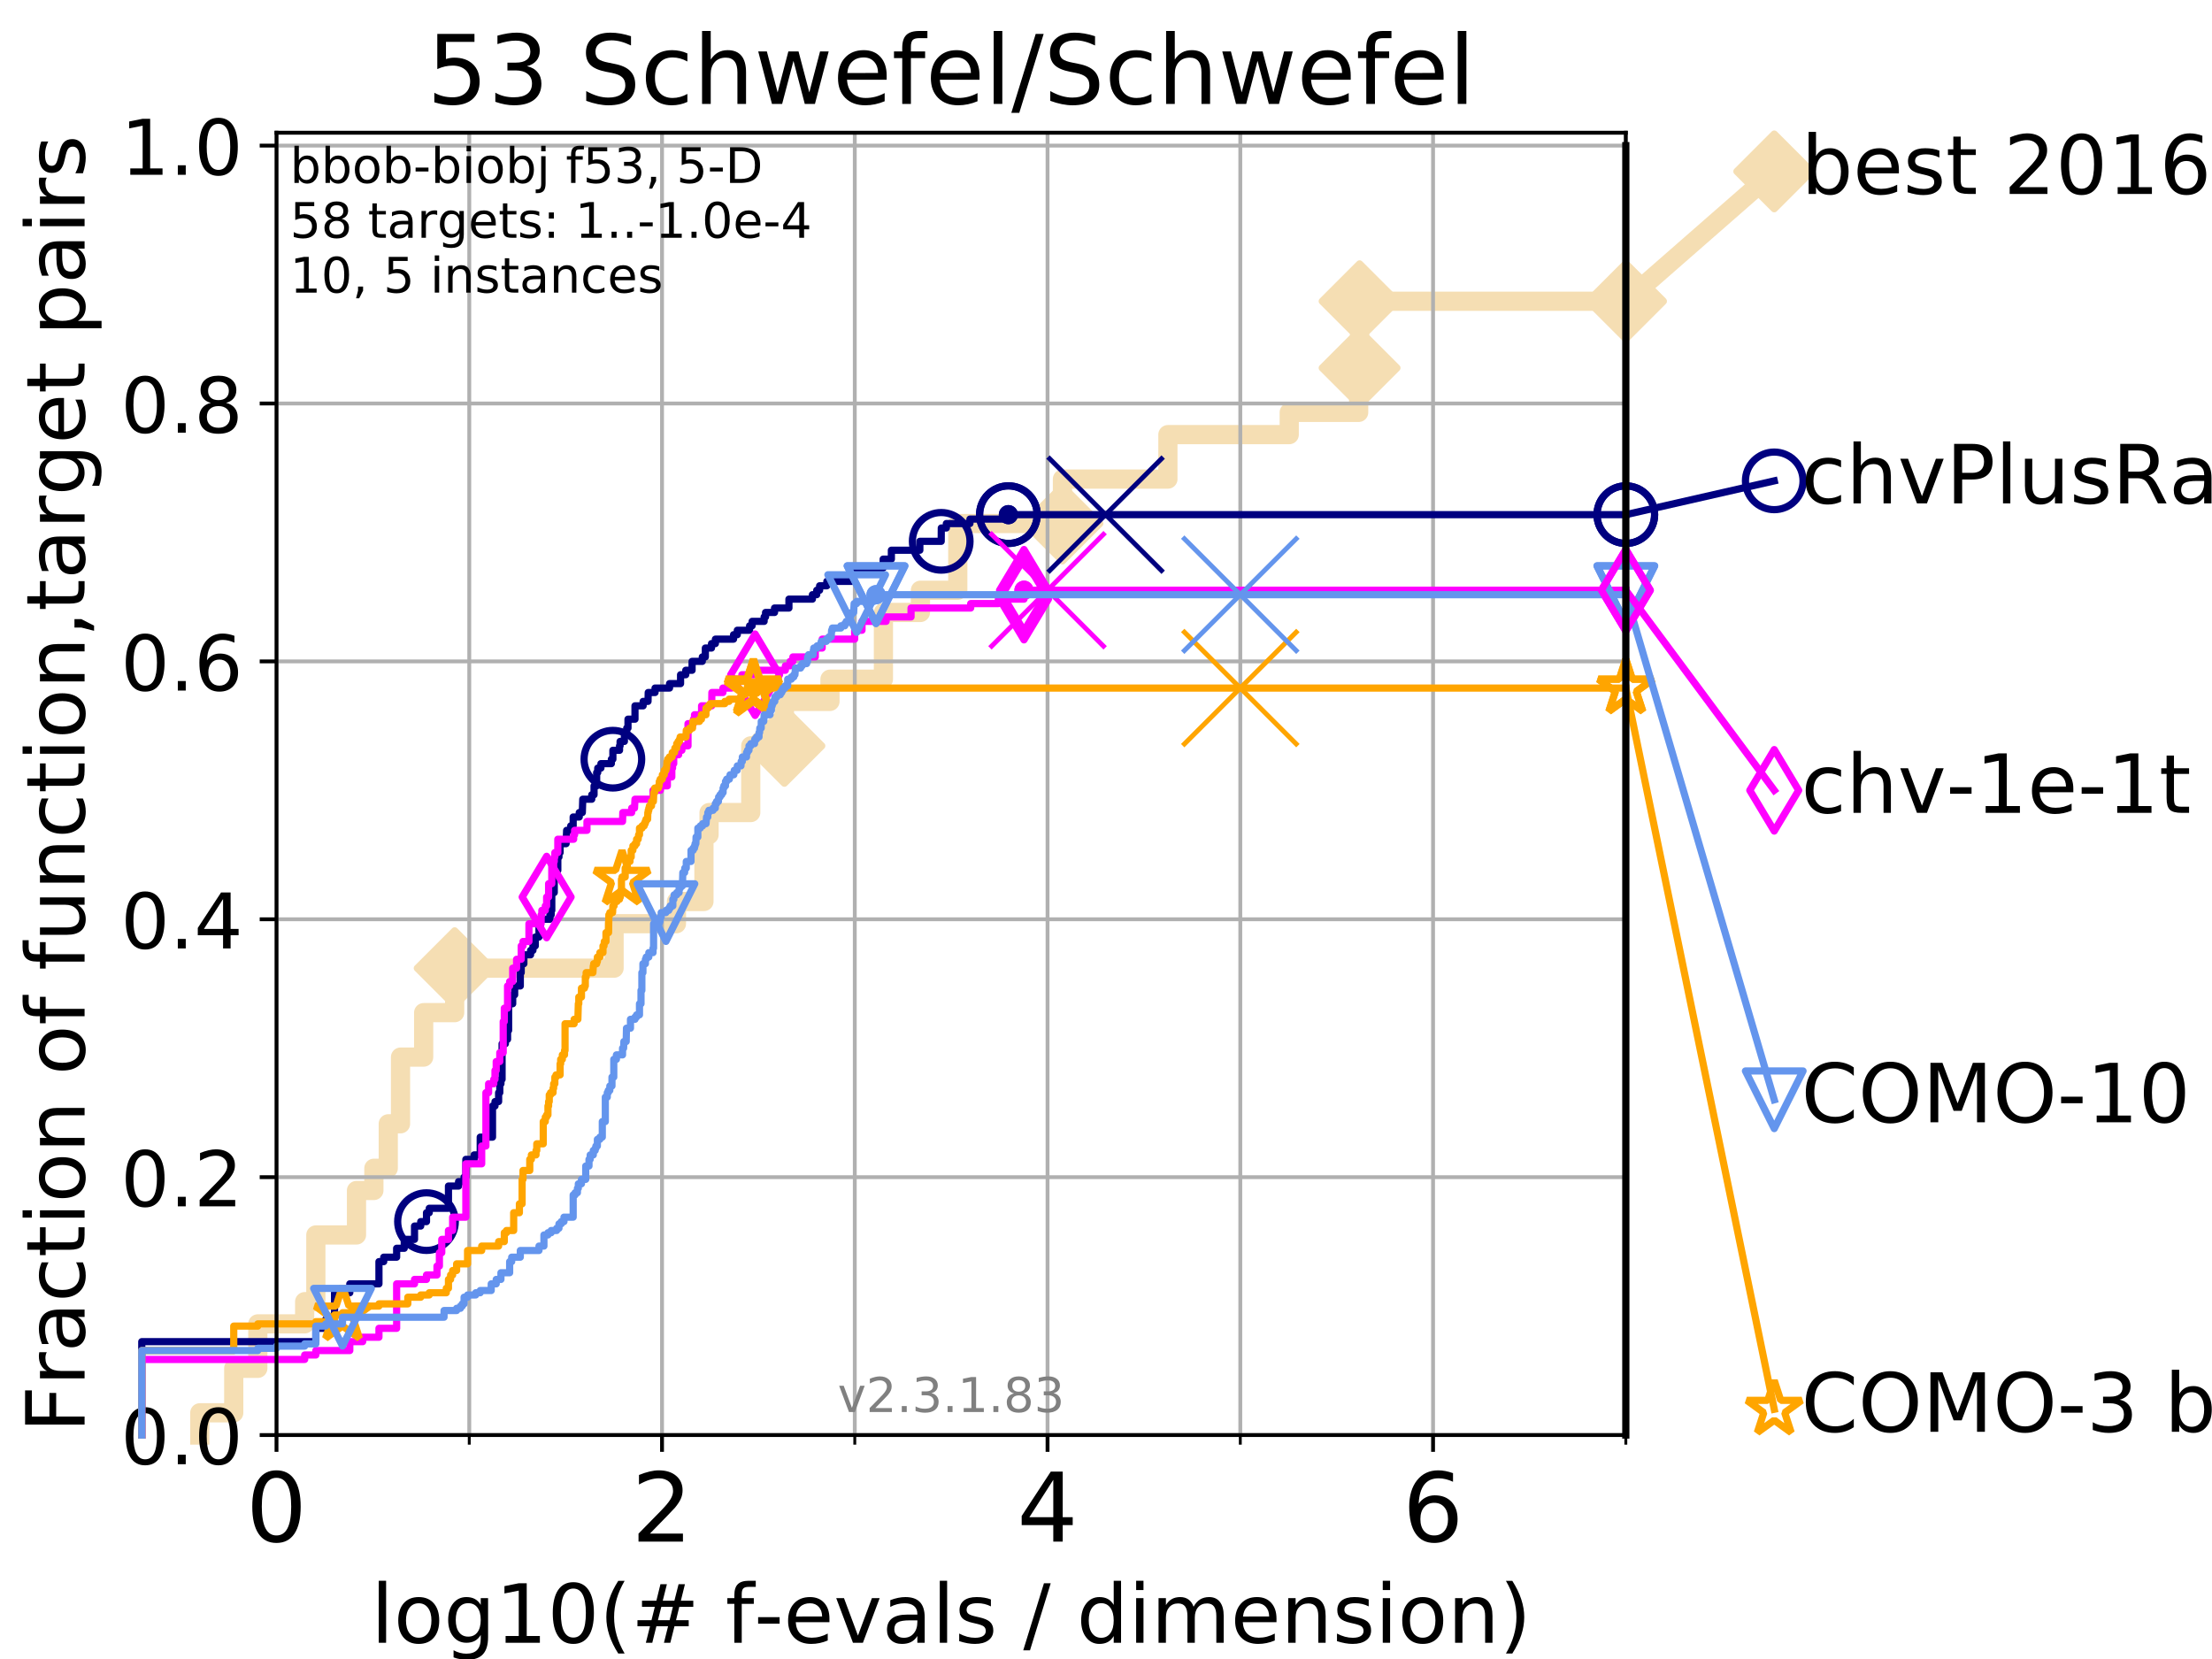 <?xml version="1.0" encoding="utf-8" standalone="no"?>
<!DOCTYPE svg PUBLIC "-//W3C//DTD SVG 1.1//EN"
  "http://www.w3.org/Graphics/SVG/1.1/DTD/svg11.dtd">
<!-- Created with matplotlib (https://matplotlib.org/) -->
<svg height="345.6pt" version="1.1" viewBox="0 0 460.8 345.6" width="460.8pt" xmlns="http://www.w3.org/2000/svg" xmlns:xlink="http://www.w3.org/1999/xlink">
 <defs>
  <style type="text/css">
*{stroke-linecap:butt;stroke-linejoin:round;}
  </style>
 </defs>
 <g id="figure_1">
  <g id="patch_1">
   <path d="M 0 345.6 
L 460.8 345.6 
L 460.8 0 
L 0 0 
z
" style="fill:#ffffff;"/>
  </g>
  <g id="axes_1">
   <g id="patch_2">
    <path d="M 57.6 298.944 
L 338.688 298.944 
L 338.688 27.648 
L 57.6 27.648 
z
" style="fill:#ffffff;"/>
   </g>
   <g id="line2d_1">
    <path d="M 41.621 298.944 
L 41.621 294.313 
L 48.692 294.313 
L 48.692 285.05 
L 53.709 285.05 
L 53.709 275.788 
L 63.468 275.788 
L 63.468 271.157 
L 65.797 271.157 
L 65.797 257.263 
L 74.263 257.263 
L 74.263 248.001 
L 77.885 248.001 
L 77.885 243.37 
L 80.881 243.37 
L 80.881 234.107 
L 83.438 234.107 
L 83.438 220.214 
L 88.256 220.214 
L 88.256 210.951 
L 94.715 210.951 
L 94.715 201.689 
L 127.923 201.689 
L 127.923 192.426 
L 140.915 192.426 
L 140.915 187.795 
L 146.644 187.795 
L 146.644 173.901 
L 147.71 173.901 
L 147.71 169.27 
L 156.394 169.27 
L 156.394 155.377 
L 163.405 155.377 
L 163.405 146.114 
L 172.9 146.114 
L 172.9 141.483 
L 184.033 141.483 
L 184.033 127.589 
L 191.743 127.589 
L 191.743 122.958 
L 199.524 122.958 
L 199.524 109.065 
L 221.323 109.065 
L 221.323 99.802 
L 243.297 99.802 
L 243.297 90.54 
L 268.57 90.54 
L 268.57 85.909 
L 283.035 85.909 
L 283.035 76.646 
L 283.226 76.646 
L 283.226 62.753 
L 338.688 62.753 
" style="fill:none;stroke:#f5deb3;stroke-linecap:square;stroke-width:4;"/>
   </g>
   <g id="line2d_2">
    <defs>
     <path d="M 0 7.778 
L 7.778 0 
L 0 -7.778 
L -7.778 0 
z
" id="m8ff30b2ac5" style="stroke:#f5deb3;stroke-linejoin:miter;stroke-width:1.5;"/>
    </defs>
    <g>
     <use style="fill:#f5deb3;stroke:#f5deb3;stroke-linejoin:miter;stroke-width:1.5;" x="94.715" xlink:href="#m8ff30b2ac5" y="201.689"/>
     <use style="fill:#f5deb3;stroke:#f5deb3;stroke-linejoin:miter;stroke-width:1.5;" x="163.405" xlink:href="#m8ff30b2ac5" y="155.377"/>
     <use style="fill:#f5deb3;stroke:#f5deb3;stroke-linejoin:miter;stroke-width:1.5;" x="221.323" xlink:href="#m8ff30b2ac5" y="109.065"/>
     <use style="fill:#f5deb3;stroke:#f5deb3;stroke-linejoin:miter;stroke-width:1.5;" x="283.226" xlink:href="#m8ff30b2ac5" y="76.646"/>
     <use style="fill:#f5deb3;stroke:#f5deb3;stroke-linejoin:miter;stroke-width:1.5;" x="283.226" xlink:href="#m8ff30b2ac5" y="62.753"/>
     <use style="fill:#f5deb3;stroke:#f5deb3;stroke-linejoin:miter;stroke-width:1.5;" x="338.688" xlink:href="#m8ff30b2ac5" y="62.753"/>
    </g>
   </g>
   <g id="line2d_3">
    <path style="fill:none;stroke:#f5deb3;stroke-linecap:square;stroke-width:4;"/>
    <g/>
   </g>
   <g id="line2d_4">
    <path d="M 338.688 62.753 
L 369.608 35.706 
" style="fill:none;stroke:#f5deb3;stroke-linecap:square;stroke-width:4;"/>
    <g>
     <use style="fill:#f5deb3;stroke:#f5deb3;stroke-linejoin:miter;stroke-width:1.5;" x="338.688" xlink:href="#m8ff30b2ac5" y="62.753"/>
     <use style="fill:#f5deb3;stroke:#f5deb3;stroke-linejoin:miter;stroke-width:1.5;" x="369.608" xlink:href="#m8ff30b2ac5" y="35.706"/>
    </g>
   </g>
   <g id="matplotlib.axis_1">
    <g id="xtick_1">
     <g id="line2d_5">
      <path clip-path="url(#p50652238c2)" d="M 57.6 298.944 
L 57.6 27.648 
" style="fill:none;stroke:#b0b0b0;stroke-linecap:square;stroke-width:0.8;"/>
     </g>
     <g id="line2d_6">
      <defs>
       <path d="M 0 0 
L 0 3.5 
" id="mcb810c4e8e" style="stroke:#000000;stroke-width:0.8;"/>
      </defs>
      <g>
       <use style="stroke:#000000;stroke-width:0.8;" x="57.6" xlink:href="#mcb810c4e8e" y="298.944"/>
      </g>
     </g>
     <g id="text_1">
      <!-- 0 -->
      <defs>
       <path d="M 31.781 66.406 
Q 24.172 66.406 20.328 58.906 
Q 16.5 51.422 16.5 36.375 
Q 16.5 21.391 20.328 13.891 
Q 24.172 6.391 31.781 6.391 
Q 39.453 6.391 43.281 13.891 
Q 47.125 21.391 47.125 36.375 
Q 47.125 51.422 43.281 58.906 
Q 39.453 66.406 31.781 66.406 
z
M 31.781 74.219 
Q 44.047 74.219 50.516 64.516 
Q 56.984 54.828 56.984 36.375 
Q 56.984 17.969 50.516 8.266 
Q 44.047 -1.422 31.781 -1.422 
Q 19.531 -1.422 13.062 8.266 
Q 6.594 17.969 6.594 36.375 
Q 6.594 54.828 13.062 64.516 
Q 19.531 74.219 31.781 74.219 
z
" id="DejaVuSans-48"/>
      </defs>
      <g transform="translate(51.237 321.141)scale(0.2 -0.2)">
       <use xlink:href="#DejaVuSans-48"/>
      </g>
     </g>
    </g>
    <g id="xtick_2">
     <g id="line2d_7">
      <path clip-path="url(#p50652238c2)" d="M 137.911 298.944 
L 137.911 27.648 
" style="fill:none;stroke:#b0b0b0;stroke-linecap:square;stroke-width:0.8;"/>
     </g>
     <g id="line2d_8">
      <g>
       <use style="stroke:#000000;stroke-width:0.8;" x="137.911" xlink:href="#mcb810c4e8e" y="298.944"/>
      </g>
     </g>
     <g id="text_2">
      <!-- 2 -->
      <defs>
       <path d="M 19.188 8.297 
L 53.609 8.297 
L 53.609 0 
L 7.328 0 
L 7.328 8.297 
Q 12.938 14.109 22.625 23.891 
Q 32.328 33.688 34.812 36.531 
Q 39.547 41.844 41.422 45.531 
Q 43.312 49.219 43.312 52.781 
Q 43.312 58.594 39.234 62.25 
Q 35.156 65.922 28.609 65.922 
Q 23.969 65.922 18.812 64.312 
Q 13.672 62.703 7.812 59.422 
L 7.812 69.391 
Q 13.766 71.781 18.938 73 
Q 24.125 74.219 28.422 74.219 
Q 39.75 74.219 46.484 68.547 
Q 53.219 62.891 53.219 53.422 
Q 53.219 48.922 51.531 44.891 
Q 49.859 40.875 45.406 35.406 
Q 44.188 33.984 37.641 27.219 
Q 31.109 20.453 19.188 8.297 
z
" id="DejaVuSans-50"/>
      </defs>
      <g transform="translate(131.548 321.141)scale(0.2 -0.2)">
       <use xlink:href="#DejaVuSans-50"/>
      </g>
     </g>
    </g>
    <g id="xtick_3">
     <g id="line2d_9">
      <path clip-path="url(#p50652238c2)" d="M 218.222 298.944 
L 218.222 27.648 
" style="fill:none;stroke:#b0b0b0;stroke-linecap:square;stroke-width:0.8;"/>
     </g>
     <g id="line2d_10">
      <g>
       <use style="stroke:#000000;stroke-width:0.8;" x="218.222" xlink:href="#mcb810c4e8e" y="298.944"/>
      </g>
     </g>
     <g id="text_3">
      <!-- 4 -->
      <defs>
       <path d="M 37.797 64.312 
L 12.891 25.391 
L 37.797 25.391 
z
M 35.203 72.906 
L 47.609 72.906 
L 47.609 25.391 
L 58.016 25.391 
L 58.016 17.188 
L 47.609 17.188 
L 47.609 0 
L 37.797 0 
L 37.797 17.188 
L 4.891 17.188 
L 4.891 26.703 
z
" id="DejaVuSans-52"/>
      </defs>
      <g transform="translate(211.859 321.141)scale(0.2 -0.2)">
       <use xlink:href="#DejaVuSans-52"/>
      </g>
     </g>
    </g>
    <g id="xtick_4">
     <g id="line2d_11">
      <path clip-path="url(#p50652238c2)" d="M 298.533 298.944 
L 298.533 27.648 
" style="fill:none;stroke:#b0b0b0;stroke-linecap:square;stroke-width:0.8;"/>
     </g>
     <g id="line2d_12">
      <g>
       <use style="stroke:#000000;stroke-width:0.8;" x="298.533" xlink:href="#mcb810c4e8e" y="298.944"/>
      </g>
     </g>
     <g id="text_4">
      <!-- 6 -->
      <defs>
       <path d="M 33.016 40.375 
Q 26.375 40.375 22.484 35.828 
Q 18.609 31.297 18.609 23.391 
Q 18.609 15.531 22.484 10.953 
Q 26.375 6.391 33.016 6.391 
Q 39.656 6.391 43.531 10.953 
Q 47.406 15.531 47.406 23.391 
Q 47.406 31.297 43.531 35.828 
Q 39.656 40.375 33.016 40.375 
z
M 52.594 71.297 
L 52.594 62.312 
Q 48.875 64.062 45.094 64.984 
Q 41.312 65.922 37.594 65.922 
Q 27.828 65.922 22.672 59.328 
Q 17.531 52.734 16.797 39.406 
Q 19.672 43.656 24.016 45.922 
Q 28.375 48.188 33.594 48.188 
Q 44.578 48.188 50.953 41.516 
Q 57.328 34.859 57.328 23.391 
Q 57.328 12.156 50.688 5.359 
Q 44.047 -1.422 33.016 -1.422 
Q 20.359 -1.422 13.672 8.266 
Q 6.984 17.969 6.984 36.375 
Q 6.984 53.656 15.188 63.938 
Q 23.391 74.219 37.203 74.219 
Q 40.922 74.219 44.703 73.484 
Q 48.484 72.75 52.594 71.297 
z
" id="DejaVuSans-54"/>
      </defs>
      <g transform="translate(292.17 321.141)scale(0.2 -0.2)">
       <use xlink:href="#DejaVuSans-54"/>
      </g>
     </g>
    </g>
    <g id="xtick_5">
     <g id="line2d_13">
      <path clip-path="url(#p50652238c2)" d="M 97.755 298.944 
L 97.755 27.648 
" style="fill:none;stroke:#b0b0b0;stroke-linecap:square;stroke-width:0.8;"/>
     </g>
     <g id="line2d_14">
      <defs>
       <path d="M 0 0 
L 0 2 
" id="m4f41e923ab" style="stroke:#000000;stroke-width:0.6;"/>
      </defs>
      <g>
       <use style="stroke:#000000;stroke-width:0.6;" x="97.755" xlink:href="#m4f41e923ab" y="298.944"/>
      </g>
     </g>
    </g>
    <g id="xtick_6">
     <g id="line2d_15">
      <path clip-path="url(#p50652238c2)" d="M 178.066 298.944 
L 178.066 27.648 
" style="fill:none;stroke:#b0b0b0;stroke-linecap:square;stroke-width:0.8;"/>
     </g>
     <g id="line2d_16">
      <g>
       <use style="stroke:#000000;stroke-width:0.6;" x="178.066" xlink:href="#m4f41e923ab" y="298.944"/>
      </g>
     </g>
    </g>
    <g id="xtick_7">
     <g id="line2d_17">
      <path clip-path="url(#p50652238c2)" d="M 258.377 298.944 
L 258.377 27.648 
" style="fill:none;stroke:#b0b0b0;stroke-linecap:square;stroke-width:0.8;"/>
     </g>
     <g id="line2d_18">
      <g>
       <use style="stroke:#000000;stroke-width:0.6;" x="258.377" xlink:href="#m4f41e923ab" y="298.944"/>
      </g>
     </g>
    </g>
    <g id="xtick_8">
     <g id="line2d_19">
      <path clip-path="url(#p50652238c2)" d="M 338.688 298.944 
L 338.688 27.648 
" style="fill:none;stroke:#b0b0b0;stroke-linecap:square;stroke-width:0.8;"/>
     </g>
     <g id="line2d_20">
      <g>
       <use style="stroke:#000000;stroke-width:0.6;" x="338.688" xlink:href="#m4f41e923ab" y="298.944"/>
      </g>
     </g>
    </g>
    <g id="text_5">
     <!-- log10(# f-evals / dimension) -->
     <defs>
      <path d="M 9.422 75.984 
L 18.406 75.984 
L 18.406 0 
L 9.422 0 
z
" id="DejaVuSans-108"/>
      <path d="M 30.609 48.391 
Q 23.391 48.391 19.188 42.75 
Q 14.984 37.109 14.984 27.297 
Q 14.984 17.484 19.156 11.844 
Q 23.344 6.203 30.609 6.203 
Q 37.797 6.203 41.984 11.859 
Q 46.188 17.531 46.188 27.297 
Q 46.188 37.016 41.984 42.703 
Q 37.797 48.391 30.609 48.391 
z
M 30.609 56 
Q 42.328 56 49.016 48.375 
Q 55.719 40.766 55.719 27.297 
Q 55.719 13.875 49.016 6.219 
Q 42.328 -1.422 30.609 -1.422 
Q 18.844 -1.422 12.172 6.219 
Q 5.516 13.875 5.516 27.297 
Q 5.516 40.766 12.172 48.375 
Q 18.844 56 30.609 56 
z
" id="DejaVuSans-111"/>
      <path d="M 45.406 27.984 
Q 45.406 37.75 41.375 43.109 
Q 37.359 48.484 30.078 48.484 
Q 22.859 48.484 18.828 43.109 
Q 14.797 37.75 14.797 27.984 
Q 14.797 18.266 18.828 12.891 
Q 22.859 7.516 30.078 7.516 
Q 37.359 7.516 41.375 12.891 
Q 45.406 18.266 45.406 27.984 
z
M 54.391 6.781 
Q 54.391 -7.172 48.188 -13.984 
Q 42 -20.797 29.203 -20.797 
Q 24.469 -20.797 20.266 -20.094 
Q 16.062 -19.391 12.109 -17.922 
L 12.109 -9.188 
Q 16.062 -11.328 19.922 -12.344 
Q 23.781 -13.375 27.781 -13.375 
Q 36.625 -13.375 41.016 -8.766 
Q 45.406 -4.156 45.406 5.172 
L 45.406 9.625 
Q 42.625 4.781 38.281 2.391 
Q 33.938 0 27.875 0 
Q 17.828 0 11.672 7.656 
Q 5.516 15.328 5.516 27.984 
Q 5.516 40.672 11.672 48.328 
Q 17.828 56 27.875 56 
Q 33.938 56 38.281 53.609 
Q 42.625 51.219 45.406 46.391 
L 45.406 54.688 
L 54.391 54.688 
z
" id="DejaVuSans-103"/>
      <path d="M 12.406 8.297 
L 28.516 8.297 
L 28.516 63.922 
L 10.984 60.406 
L 10.984 69.391 
L 28.422 72.906 
L 38.281 72.906 
L 38.281 8.297 
L 54.391 8.297 
L 54.391 0 
L 12.406 0 
z
" id="DejaVuSans-49"/>
      <path d="M 31 75.875 
Q 24.469 64.656 21.281 53.656 
Q 18.109 42.672 18.109 31.391 
Q 18.109 20.125 21.312 9.062 
Q 24.516 -2 31 -13.188 
L 23.188 -13.188 
Q 15.875 -1.703 12.234 9.375 
Q 8.594 20.453 8.594 31.391 
Q 8.594 42.281 12.203 53.312 
Q 15.828 64.359 23.188 75.875 
z
" id="DejaVuSans-40"/>
      <path d="M 51.125 44 
L 36.922 44 
L 32.812 27.688 
L 47.125 27.688 
z
M 43.797 71.781 
L 38.719 51.516 
L 52.984 51.516 
L 58.109 71.781 
L 65.922 71.781 
L 60.891 51.516 
L 76.125 51.516 
L 76.125 44 
L 58.984 44 
L 54.984 27.688 
L 70.516 27.688 
L 70.516 20.219 
L 53.078 20.219 
L 48 0 
L 40.188 0 
L 45.219 20.219 
L 30.906 20.219 
L 25.875 0 
L 18.016 0 
L 23.094 20.219 
L 7.719 20.219 
L 7.719 27.688 
L 24.906 27.688 
L 29 44 
L 13.281 44 
L 13.281 51.516 
L 30.906 51.516 
L 35.891 71.781 
z
" id="DejaVuSans-35"/>
      <path id="DejaVuSans-32"/>
      <path d="M 37.109 75.984 
L 37.109 68.5 
L 28.516 68.5 
Q 23.688 68.5 21.797 66.547 
Q 19.922 64.594 19.922 59.516 
L 19.922 54.688 
L 34.719 54.688 
L 34.719 47.703 
L 19.922 47.703 
L 19.922 0 
L 10.891 0 
L 10.891 47.703 
L 2.297 47.703 
L 2.297 54.688 
L 10.891 54.688 
L 10.891 58.5 
Q 10.891 67.625 15.141 71.797 
Q 19.391 75.984 28.609 75.984 
z
" id="DejaVuSans-102"/>
      <path d="M 4.891 31.391 
L 31.203 31.391 
L 31.203 23.391 
L 4.891 23.391 
z
" id="DejaVuSans-45"/>
      <path d="M 56.203 29.594 
L 56.203 25.203 
L 14.891 25.203 
Q 15.484 15.922 20.484 11.062 
Q 25.484 6.203 34.422 6.203 
Q 39.594 6.203 44.453 7.469 
Q 49.312 8.734 54.109 11.281 
L 54.109 2.781 
Q 49.266 0.734 44.188 -0.344 
Q 39.109 -1.422 33.891 -1.422 
Q 20.797 -1.422 13.156 6.188 
Q 5.516 13.812 5.516 26.812 
Q 5.516 40.234 12.766 48.109 
Q 20.016 56 32.328 56 
Q 43.359 56 49.781 48.891 
Q 56.203 41.797 56.203 29.594 
z
M 47.219 32.234 
Q 47.125 39.594 43.094 43.984 
Q 39.062 48.391 32.422 48.391 
Q 24.906 48.391 20.391 44.141 
Q 15.875 39.891 15.188 32.172 
z
" id="DejaVuSans-101"/>
      <path d="M 2.984 54.688 
L 12.5 54.688 
L 29.594 8.797 
L 46.688 54.688 
L 56.203 54.688 
L 35.688 0 
L 23.484 0 
z
" id="DejaVuSans-118"/>
      <path d="M 34.281 27.484 
Q 23.391 27.484 19.188 25 
Q 14.984 22.516 14.984 16.5 
Q 14.984 11.719 18.141 8.906 
Q 21.297 6.109 26.703 6.109 
Q 34.188 6.109 38.703 11.406 
Q 43.219 16.703 43.219 25.484 
L 43.219 27.484 
z
M 52.203 31.203 
L 52.203 0 
L 43.219 0 
L 43.219 8.297 
Q 40.141 3.328 35.547 0.953 
Q 30.953 -1.422 24.312 -1.422 
Q 15.922 -1.422 10.953 3.297 
Q 6 8.016 6 15.922 
Q 6 25.141 12.172 29.828 
Q 18.359 34.516 30.609 34.516 
L 43.219 34.516 
L 43.219 35.406 
Q 43.219 41.609 39.141 45 
Q 35.062 48.391 27.688 48.391 
Q 23 48.391 18.547 47.266 
Q 14.109 46.141 10.016 43.891 
L 10.016 52.203 
Q 14.938 54.109 19.578 55.047 
Q 24.219 56 28.609 56 
Q 40.484 56 46.344 49.844 
Q 52.203 43.703 52.203 31.203 
z
" id="DejaVuSans-97"/>
      <path d="M 44.281 53.078 
L 44.281 44.578 
Q 40.484 46.531 36.375 47.5 
Q 32.281 48.484 27.875 48.484 
Q 21.188 48.484 17.844 46.438 
Q 14.5 44.391 14.5 40.281 
Q 14.5 37.156 16.891 35.375 
Q 19.281 33.594 26.516 31.984 
L 29.594 31.297 
Q 39.156 29.25 43.188 25.516 
Q 47.219 21.781 47.219 15.094 
Q 47.219 7.469 41.188 3.016 
Q 35.156 -1.422 24.609 -1.422 
Q 20.219 -1.422 15.453 -0.562 
Q 10.688 0.297 5.422 2 
L 5.422 11.281 
Q 10.406 8.688 15.234 7.391 
Q 20.062 6.109 24.812 6.109 
Q 31.156 6.109 34.562 8.281 
Q 37.984 10.453 37.984 14.406 
Q 37.984 18.062 35.516 20.016 
Q 33.062 21.969 24.703 23.781 
L 21.578 24.516 
Q 13.234 26.266 9.516 29.906 
Q 5.812 33.547 5.812 39.891 
Q 5.812 47.609 11.281 51.797 
Q 16.75 56 26.812 56 
Q 31.781 56 36.172 55.266 
Q 40.578 54.547 44.281 53.078 
z
" id="DejaVuSans-115"/>
      <path d="M 25.391 72.906 
L 33.688 72.906 
L 8.297 -9.281 
L 0 -9.281 
z
" id="DejaVuSans-47"/>
      <path d="M 45.406 46.391 
L 45.406 75.984 
L 54.391 75.984 
L 54.391 0 
L 45.406 0 
L 45.406 8.203 
Q 42.578 3.328 38.25 0.953 
Q 33.938 -1.422 27.875 -1.422 
Q 17.969 -1.422 11.734 6.484 
Q 5.516 14.406 5.516 27.297 
Q 5.516 40.188 11.734 48.094 
Q 17.969 56 27.875 56 
Q 33.938 56 38.25 53.625 
Q 42.578 51.266 45.406 46.391 
z
M 14.797 27.297 
Q 14.797 17.391 18.875 11.75 
Q 22.953 6.109 30.078 6.109 
Q 37.203 6.109 41.297 11.75 
Q 45.406 17.391 45.406 27.297 
Q 45.406 37.203 41.297 42.844 
Q 37.203 48.484 30.078 48.484 
Q 22.953 48.484 18.875 42.844 
Q 14.797 37.203 14.797 27.297 
z
" id="DejaVuSans-100"/>
      <path d="M 9.422 54.688 
L 18.406 54.688 
L 18.406 0 
L 9.422 0 
z
M 9.422 75.984 
L 18.406 75.984 
L 18.406 64.594 
L 9.422 64.594 
z
" id="DejaVuSans-105"/>
      <path d="M 52 44.188 
Q 55.375 50.25 60.062 53.125 
Q 64.75 56 71.094 56 
Q 79.641 56 84.281 50.016 
Q 88.922 44.047 88.922 33.016 
L 88.922 0 
L 79.891 0 
L 79.891 32.719 
Q 79.891 40.578 77.094 44.375 
Q 74.312 48.188 68.609 48.188 
Q 61.625 48.188 57.562 43.547 
Q 53.516 38.922 53.516 30.906 
L 53.516 0 
L 44.484 0 
L 44.484 32.719 
Q 44.484 40.625 41.703 44.406 
Q 38.922 48.188 33.109 48.188 
Q 26.219 48.188 22.156 43.531 
Q 18.109 38.875 18.109 30.906 
L 18.109 0 
L 9.078 0 
L 9.078 54.688 
L 18.109 54.688 
L 18.109 46.188 
Q 21.188 51.219 25.484 53.609 
Q 29.781 56 35.688 56 
Q 41.656 56 45.828 52.969 
Q 50 49.953 52 44.188 
z
" id="DejaVuSans-109"/>
      <path d="M 54.891 33.016 
L 54.891 0 
L 45.906 0 
L 45.906 32.719 
Q 45.906 40.484 42.875 44.328 
Q 39.844 48.188 33.797 48.188 
Q 26.516 48.188 22.312 43.547 
Q 18.109 38.922 18.109 30.906 
L 18.109 0 
L 9.078 0 
L 9.078 54.688 
L 18.109 54.688 
L 18.109 46.188 
Q 21.344 51.125 25.703 53.562 
Q 30.078 56 35.797 56 
Q 45.219 56 50.047 50.172 
Q 54.891 44.344 54.891 33.016 
z
" id="DejaVuSans-110"/>
      <path d="M 8.016 75.875 
L 15.828 75.875 
Q 23.141 64.359 26.781 53.312 
Q 30.422 42.281 30.422 31.391 
Q 30.422 20.453 26.781 9.375 
Q 23.141 -1.703 15.828 -13.188 
L 8.016 -13.188 
Q 14.5 -2 17.703 9.062 
Q 20.906 20.125 20.906 31.391 
Q 20.906 42.672 17.703 53.656 
Q 14.5 64.656 8.016 75.875 
z
" id="DejaVuSans-41"/>
     </defs>
     <g transform="translate(77.303 342.218)scale(0.17 -0.17)">
      <use xlink:href="#DejaVuSans-108"/>
      <use x="27.783" xlink:href="#DejaVuSans-111"/>
      <use x="88.965" xlink:href="#DejaVuSans-103"/>
      <use x="152.441" xlink:href="#DejaVuSans-49"/>
      <use x="216.064" xlink:href="#DejaVuSans-48"/>
      <use x="279.688" xlink:href="#DejaVuSans-40"/>
      <use x="318.701" xlink:href="#DejaVuSans-35"/>
      <use x="402.49" xlink:href="#DejaVuSans-32"/>
      <use x="434.277" xlink:href="#DejaVuSans-102"/>
      <use x="469.404" xlink:href="#DejaVuSans-45"/>
      <use x="505.488" xlink:href="#DejaVuSans-101"/>
      <use x="567.012" xlink:href="#DejaVuSans-118"/>
      <use x="626.191" xlink:href="#DejaVuSans-97"/>
      <use x="687.471" xlink:href="#DejaVuSans-108"/>
      <use x="715.254" xlink:href="#DejaVuSans-115"/>
      <use x="767.354" xlink:href="#DejaVuSans-32"/>
      <use x="799.141" xlink:href="#DejaVuSans-47"/>
      <use x="832.832" xlink:href="#DejaVuSans-32"/>
      <use x="864.619" xlink:href="#DejaVuSans-100"/>
      <use x="928.096" xlink:href="#DejaVuSans-105"/>
      <use x="955.879" xlink:href="#DejaVuSans-109"/>
      <use x="1053.291" xlink:href="#DejaVuSans-101"/>
      <use x="1114.814" xlink:href="#DejaVuSans-110"/>
      <use x="1178.193" xlink:href="#DejaVuSans-115"/>
      <use x="1230.293" xlink:href="#DejaVuSans-105"/>
      <use x="1258.076" xlink:href="#DejaVuSans-111"/>
      <use x="1319.258" xlink:href="#DejaVuSans-110"/>
      <use x="1382.637" xlink:href="#DejaVuSans-41"/>
     </g>
    </g>
   </g>
   <g id="matplotlib.axis_2">
    <g id="ytick_1">
     <g id="line2d_21">
      <path clip-path="url(#p50652238c2)" d="M 57.6 298.944 
L 338.688 298.944 
" style="fill:none;stroke:#b0b0b0;stroke-linecap:square;stroke-width:0.8;"/>
     </g>
     <g id="line2d_22">
      <defs>
       <path d="M 0 0 
L -3.5 0 
" id="md259e134b8" style="stroke:#000000;stroke-width:0.8;"/>
      </defs>
      <g>
       <use style="stroke:#000000;stroke-width:0.8;" x="57.6" xlink:href="#md259e134b8" y="298.944"/>
      </g>
     </g>
     <g id="text_6">
      <!-- 0.0 -->
      <defs>
       <path d="M 10.688 12.406 
L 21 12.406 
L 21 0 
L 10.688 0 
z
" id="DejaVuSans-46"/>
      </defs>
      <g transform="translate(25.155 305.023)scale(0.16 -0.16)">
       <use xlink:href="#DejaVuSans-48"/>
       <use x="63.623" xlink:href="#DejaVuSans-46"/>
       <use x="95.41" xlink:href="#DejaVuSans-48"/>
      </g>
     </g>
    </g>
    <g id="ytick_2">
     <g id="line2d_23">
      <path clip-path="url(#p50652238c2)" d="M 57.6 245.222 
L 338.688 245.222 
" style="fill:none;stroke:#b0b0b0;stroke-linecap:square;stroke-width:0.8;"/>
     </g>
     <g id="line2d_24">
      <g>
       <use style="stroke:#000000;stroke-width:0.8;" x="57.6" xlink:href="#md259e134b8" y="245.222"/>
      </g>
     </g>
     <g id="text_7">
      <!-- 0.2 -->
      <g transform="translate(25.155 251.301)scale(0.16 -0.16)">
       <use xlink:href="#DejaVuSans-48"/>
       <use x="63.623" xlink:href="#DejaVuSans-46"/>
       <use x="95.41" xlink:href="#DejaVuSans-50"/>
      </g>
     </g>
    </g>
    <g id="ytick_3">
     <g id="line2d_25">
      <path clip-path="url(#p50652238c2)" d="M 57.6 191.5 
L 338.688 191.5 
" style="fill:none;stroke:#b0b0b0;stroke-linecap:square;stroke-width:0.8;"/>
     </g>
     <g id="line2d_26">
      <g>
       <use style="stroke:#000000;stroke-width:0.8;" x="57.6" xlink:href="#md259e134b8" y="191.5"/>
      </g>
     </g>
     <g id="text_8">
      <!-- 0.4 -->
      <g transform="translate(25.155 197.579)scale(0.16 -0.16)">
       <use xlink:href="#DejaVuSans-48"/>
       <use x="63.623" xlink:href="#DejaVuSans-46"/>
       <use x="95.41" xlink:href="#DejaVuSans-52"/>
      </g>
     </g>
    </g>
    <g id="ytick_4">
     <g id="line2d_27">
      <path clip-path="url(#p50652238c2)" d="M 57.6 137.778 
L 338.688 137.778 
" style="fill:none;stroke:#b0b0b0;stroke-linecap:square;stroke-width:0.8;"/>
     </g>
     <g id="line2d_28">
      <g>
       <use style="stroke:#000000;stroke-width:0.8;" x="57.6" xlink:href="#md259e134b8" y="137.778"/>
      </g>
     </g>
     <g id="text_9">
      <!-- 0.6 -->
      <g transform="translate(25.155 143.857)scale(0.16 -0.16)">
       <use xlink:href="#DejaVuSans-48"/>
       <use x="63.623" xlink:href="#DejaVuSans-46"/>
       <use x="95.41" xlink:href="#DejaVuSans-54"/>
      </g>
     </g>
    </g>
    <g id="ytick_5">
     <g id="line2d_29">
      <path clip-path="url(#p50652238c2)" d="M 57.6 84.056 
L 338.688 84.056 
" style="fill:none;stroke:#b0b0b0;stroke-linecap:square;stroke-width:0.8;"/>
     </g>
     <g id="line2d_30">
      <g>
       <use style="stroke:#000000;stroke-width:0.8;" x="57.6" xlink:href="#md259e134b8" y="84.056"/>
      </g>
     </g>
     <g id="text_10">
      <!-- 0.8 -->
      <defs>
       <path d="M 31.781 34.625 
Q 24.75 34.625 20.719 30.859 
Q 16.703 27.094 16.703 20.516 
Q 16.703 13.922 20.719 10.156 
Q 24.75 6.391 31.781 6.391 
Q 38.812 6.391 42.859 10.172 
Q 46.922 13.969 46.922 20.516 
Q 46.922 27.094 42.891 30.859 
Q 38.875 34.625 31.781 34.625 
z
M 21.922 38.812 
Q 15.578 40.375 12.031 44.719 
Q 8.5 49.078 8.5 55.328 
Q 8.5 64.062 14.719 69.141 
Q 20.953 74.219 31.781 74.219 
Q 42.672 74.219 48.875 69.141 
Q 55.078 64.062 55.078 55.328 
Q 55.078 49.078 51.531 44.719 
Q 48 40.375 41.703 38.812 
Q 48.828 37.156 52.797 32.312 
Q 56.781 27.484 56.781 20.516 
Q 56.781 9.906 50.312 4.234 
Q 43.844 -1.422 31.781 -1.422 
Q 19.734 -1.422 13.25 4.234 
Q 6.781 9.906 6.781 20.516 
Q 6.781 27.484 10.781 32.312 
Q 14.797 37.156 21.922 38.812 
z
M 18.312 54.391 
Q 18.312 48.734 21.844 45.562 
Q 25.391 42.391 31.781 42.391 
Q 38.141 42.391 41.719 45.562 
Q 45.312 48.734 45.312 54.391 
Q 45.312 60.062 41.719 63.234 
Q 38.141 66.406 31.781 66.406 
Q 25.391 66.406 21.844 63.234 
Q 18.312 60.062 18.312 54.391 
z
" id="DejaVuSans-56"/>
      </defs>
      <g transform="translate(25.155 90.135)scale(0.16 -0.16)">
       <use xlink:href="#DejaVuSans-48"/>
       <use x="63.623" xlink:href="#DejaVuSans-46"/>
       <use x="95.41" xlink:href="#DejaVuSans-56"/>
      </g>
     </g>
    </g>
    <g id="ytick_6">
     <g id="line2d_31">
      <path clip-path="url(#p50652238c2)" d="M 57.6 30.334 
L 338.688 30.334 
" style="fill:none;stroke:#b0b0b0;stroke-linecap:square;stroke-width:0.8;"/>
     </g>
     <g id="line2d_32">
      <g>
       <use style="stroke:#000000;stroke-width:0.8;" x="57.6" xlink:href="#md259e134b8" y="30.334"/>
      </g>
     </g>
     <g id="text_11">
      <!-- 1.0 -->
      <g transform="translate(25.155 36.413)scale(0.16 -0.16)">
       <use xlink:href="#DejaVuSans-49"/>
       <use x="63.623" xlink:href="#DejaVuSans-46"/>
       <use x="95.41" xlink:href="#DejaVuSans-48"/>
      </g>
     </g>
    </g>
    <g id="text_12">
     <!-- Fraction of function,target pairs -->
     <defs>
      <path d="M 9.812 72.906 
L 51.703 72.906 
L 51.703 64.594 
L 19.672 64.594 
L 19.672 43.109 
L 48.578 43.109 
L 48.578 34.812 
L 19.672 34.812 
L 19.672 0 
L 9.812 0 
z
" id="DejaVuSans-70"/>
      <path d="M 41.109 46.297 
Q 39.594 47.172 37.812 47.578 
Q 36.031 48 33.891 48 
Q 26.266 48 22.188 43.047 
Q 18.109 38.094 18.109 28.812 
L 18.109 0 
L 9.078 0 
L 9.078 54.688 
L 18.109 54.688 
L 18.109 46.188 
Q 20.953 51.172 25.484 53.578 
Q 30.031 56 36.531 56 
Q 37.453 56 38.578 55.875 
Q 39.703 55.766 41.062 55.516 
z
" id="DejaVuSans-114"/>
      <path d="M 48.781 52.594 
L 48.781 44.188 
Q 44.969 46.297 41.141 47.344 
Q 37.312 48.391 33.406 48.391 
Q 24.656 48.391 19.812 42.844 
Q 14.984 37.312 14.984 27.297 
Q 14.984 17.281 19.812 11.734 
Q 24.656 6.203 33.406 6.203 
Q 37.312 6.203 41.141 7.25 
Q 44.969 8.297 48.781 10.406 
L 48.781 2.094 
Q 45.016 0.344 40.984 -0.531 
Q 36.969 -1.422 32.422 -1.422 
Q 20.062 -1.422 12.781 6.344 
Q 5.516 14.109 5.516 27.297 
Q 5.516 40.672 12.859 48.328 
Q 20.219 56 33.016 56 
Q 37.156 56 41.109 55.141 
Q 45.062 54.297 48.781 52.594 
z
" id="DejaVuSans-99"/>
      <path d="M 18.312 70.219 
L 18.312 54.688 
L 36.812 54.688 
L 36.812 47.703 
L 18.312 47.703 
L 18.312 18.016 
Q 18.312 11.328 20.141 9.422 
Q 21.969 7.516 27.594 7.516 
L 36.812 7.516 
L 36.812 0 
L 27.594 0 
Q 17.188 0 13.234 3.875 
Q 9.281 7.766 9.281 18.016 
L 9.281 47.703 
L 2.688 47.703 
L 2.688 54.688 
L 9.281 54.688 
L 9.281 70.219 
z
" id="DejaVuSans-116"/>
      <path d="M 8.5 21.578 
L 8.5 54.688 
L 17.484 54.688 
L 17.484 21.922 
Q 17.484 14.156 20.5 10.266 
Q 23.531 6.391 29.594 6.391 
Q 36.859 6.391 41.078 11.031 
Q 45.312 15.672 45.312 23.688 
L 45.312 54.688 
L 54.297 54.688 
L 54.297 0 
L 45.312 0 
L 45.312 8.406 
Q 42.047 3.422 37.719 1 
Q 33.406 -1.422 27.688 -1.422 
Q 18.266 -1.422 13.375 4.438 
Q 8.5 10.297 8.5 21.578 
z
M 31.109 56 
z
" id="DejaVuSans-117"/>
      <path d="M 11.719 12.406 
L 22.016 12.406 
L 22.016 4 
L 14.016 -11.625 
L 7.719 -11.625 
L 11.719 4 
z
" id="DejaVuSans-44"/>
      <path d="M 18.109 8.203 
L 18.109 -20.797 
L 9.078 -20.797 
L 9.078 54.688 
L 18.109 54.688 
L 18.109 46.391 
Q 20.953 51.266 25.266 53.625 
Q 29.594 56 35.594 56 
Q 45.562 56 51.781 48.094 
Q 58.016 40.188 58.016 27.297 
Q 58.016 14.406 51.781 6.484 
Q 45.562 -1.422 35.594 -1.422 
Q 29.594 -1.422 25.266 0.953 
Q 20.953 3.328 18.109 8.203 
z
M 48.688 27.297 
Q 48.688 37.203 44.609 42.844 
Q 40.531 48.484 33.406 48.484 
Q 26.266 48.484 22.188 42.844 
Q 18.109 37.203 18.109 27.297 
Q 18.109 17.391 22.188 11.75 
Q 26.266 6.109 33.406 6.109 
Q 40.531 6.109 44.609 11.75 
Q 48.688 17.391 48.688 27.297 
z
" id="DejaVuSans-112"/>
     </defs>
     <g transform="translate(17.62 298.435)rotate(-90)scale(0.17 -0.17)">
      <use xlink:href="#DejaVuSans-70"/>
      <use x="57.41" xlink:href="#DejaVuSans-114"/>
      <use x="98.523" xlink:href="#DejaVuSans-97"/>
      <use x="159.803" xlink:href="#DejaVuSans-99"/>
      <use x="214.783" xlink:href="#DejaVuSans-116"/>
      <use x="253.992" xlink:href="#DejaVuSans-105"/>
      <use x="281.775" xlink:href="#DejaVuSans-111"/>
      <use x="342.957" xlink:href="#DejaVuSans-110"/>
      <use x="406.336" xlink:href="#DejaVuSans-32"/>
      <use x="438.123" xlink:href="#DejaVuSans-111"/>
      <use x="499.305" xlink:href="#DejaVuSans-102"/>
      <use x="534.51" xlink:href="#DejaVuSans-32"/>
      <use x="566.297" xlink:href="#DejaVuSans-102"/>
      <use x="601.502" xlink:href="#DejaVuSans-117"/>
      <use x="664.881" xlink:href="#DejaVuSans-110"/>
      <use x="728.26" xlink:href="#DejaVuSans-99"/>
      <use x="783.24" xlink:href="#DejaVuSans-116"/>
      <use x="822.449" xlink:href="#DejaVuSans-105"/>
      <use x="850.232" xlink:href="#DejaVuSans-111"/>
      <use x="911.414" xlink:href="#DejaVuSans-110"/>
      <use x="974.793" xlink:href="#DejaVuSans-44"/>
      <use x="1006.58" xlink:href="#DejaVuSans-116"/>
      <use x="1045.789" xlink:href="#DejaVuSans-97"/>
      <use x="1107.068" xlink:href="#DejaVuSans-114"/>
      <use x="1148.166" xlink:href="#DejaVuSans-103"/>
      <use x="1211.643" xlink:href="#DejaVuSans-101"/>
      <use x="1273.166" xlink:href="#DejaVuSans-116"/>
      <use x="1312.375" xlink:href="#DejaVuSans-32"/>
      <use x="1344.162" xlink:href="#DejaVuSans-112"/>
      <use x="1407.639" xlink:href="#DejaVuSans-97"/>
      <use x="1468.918" xlink:href="#DejaVuSans-105"/>
      <use x="1496.701" xlink:href="#DejaVuSans-114"/>
      <use x="1537.814" xlink:href="#DejaVuSans-115"/>
     </g>
    </g>
   </g>
   <g id="line2d_33">
    <defs>
     <path d="M 0 1.5 
C 0.398 1.5 0.779 1.342 1.061 1.061 
C 1.342 0.779 1.5 0.398 1.5 0 
C 1.5 -0.398 1.342 -0.779 1.061 -1.061 
C 0.779 -1.342 0.398 -1.5 0 -1.5 
C -0.398 -1.5 -0.779 -1.342 -1.061 -1.061 
C -1.342 -0.779 -1.5 -0.398 -1.5 0 
C -1.5 0.398 -1.342 0.779 -1.061 1.061 
C -0.779 1.342 -0.398 1.5 0 1.5 
z
" id="me934184606" style="stroke:#f5deb3;"/>
    </defs>
    <g>
     <use style="fill:#f5deb3;stroke:#f5deb3;" x="283.226" xlink:href="#me934184606" y="62.753"/>
     <use style="fill:#f5deb3;stroke:#f5deb3;" x="283.226" xlink:href="#me934184606" y="62.753"/>
    </g>
   </g>
   <g id="line2d_34">
    <defs>
     <path d="M 0 1.5 
C 0.398 1.5 0.779 1.342 1.061 1.061 
C 1.342 0.779 1.5 0.398 1.5 0 
C 1.5 -0.398 1.342 -0.779 1.061 -1.061 
C 0.779 -1.342 0.398 -1.5 0 -1.5 
C -0.398 -1.5 -0.779 -1.342 -1.061 -1.061 
C -1.342 -0.779 -1.5 -0.398 -1.5 0 
C -1.5 0.398 -1.342 0.779 -1.061 1.061 
C -0.779 1.342 -0.398 1.5 0 1.5 
z
" id="m0c8a0e6e97" style="stroke:#000080;"/>
    </defs>
    <g>
     <use style="fill:#000080;stroke:#000080;" x="210.067" xlink:href="#m0c8a0e6e97" y="107.212"/>
     <use style="fill:#000080;stroke:#000080;" x="210.067" xlink:href="#m0c8a0e6e97" y="107.212"/>
    </g>
   </g>
   <g id="line2d_35">
    <path d="M 29.533 298.944 
L 29.533 279.493 
L 65.797 279.493 
L 65.797 276.714 
L 67.851 276.714 
L 67.851 274.862 
L 69.688 274.862 
L 69.688 269.304 
L 72.868 269.304 
L 72.868 267.452 
L 78.942 267.452 
L 78.942 262.821 
L 79.939 262.821 
L 79.939 261.894 
L 82.627 261.894 
L 82.627 260.042 
L 84.213 260.042 
L 84.213 258.189 
L 86.351 258.189 
L 86.351 255.411 
L 87.644 255.411 
L 87.644 254.484 
L 88.847 254.484 
L 88.847 252.632 
L 89.419 252.632 
L 89.419 251.706 
L 93.422 251.706 
L 93.422 247.075 
L 95.526 247.075 
L 95.526 246.148 
L 96.676 246.148 
L 96.676 245.222 
L 97.044 245.222 
L 97.044 241.517 
L 98.772 241.517 
L 98.772 240.591 
L 100.04 240.591 
L 100.04 236.886 
L 102.597 236.886 
L 102.597 230.402 
L 103.118 230.402 
L 103.118 229.476 
L 103.871 229.476 
L 103.871 227.623 
L 104.115 227.623 
L 104.115 225.771 
L 104.355 225.771 
L 104.355 224.845 
L 104.592 224.845 
L 104.592 217.435 
L 105.285 217.435 
L 105.285 216.509 
L 105.733 216.509 
L 105.733 214.656 
L 105.952 214.656 
L 105.952 209.099 
L 106.803 209.099 
L 106.803 207.246 
L 107.213 207.246 
L 107.213 205.394 
L 108.389 205.394 
L 108.389 202.615 
L 108.578 202.615 
L 108.578 200.762 
L 109.132 200.762 
L 109.132 198.91 
L 110.527 198.91 
L 110.527 197.984 
L 111.023 197.984 
L 111.023 197.057 
L 111.506 197.057 
L 111.506 195.205 
L 112.281 195.205 
L 112.281 193.353 
L 112.581 193.353 
L 112.581 191.5 
L 114.552 191.5 
L 114.552 190.574 
L 114.817 190.574 
L 114.817 189.648 
L 114.947 189.648 
L 114.947 185.943 
L 115.46 185.943 
L 115.46 181.311 
L 116.203 181.311 
L 116.203 178.533 
L 116.443 178.533 
L 116.443 177.606 
L 116.68 177.606 
L 116.68 175.754 
L 117.931 175.754 
L 118.04 172.975 
L 118.891 172.975 
L 118.891 172.049 
L 119.402 172.049 
L 119.402 170.196 
L 120.666 170.196 
L 120.666 169.27 
L 121.31 169.27 
L 121.4 166.492 
L 123.274 166.492 
L 123.274 165.565 
L 123.751 165.565 
L 123.751 163.713 
L 124.293 163.713 
L 124.293 160.934 
L 124.52 160.934 
L 124.52 160.008 
L 125.183 160.008 
L 125.183 159.082 
L 127.358 159.082 
L 127.358 158.155 
L 127.674 158.155 
L 127.674 156.303 
L 129.06 156.303 
L 129.06 155.377 
L 129.176 155.377 
L 129.176 154.45 
L 130.073 154.45 
L 130.073 152.598 
L 130.559 152.598 
L 130.559 151.672 
L 130.822 151.672 
L 130.822 149.819 
L 132.279 149.819 
L 132.279 147.04 
L 133.976 147.04 
L 133.976 146.114 
L 134.994 146.114 
L 135.036 144.262 
L 136.457 144.262 
L 136.457 143.336 
L 139.478 143.336 
L 139.478 142.409 
L 141.774 142.409 
L 141.774 140.557 
L 142.858 140.557 
L 142.858 139.631 
L 144.173 139.631 
L 144.173 137.778 
L 146.302 137.778 
L 146.302 136.852 
L 146.937 136.852 
L 146.937 134.999 
L 148.219 134.999 
L 148.219 134.073 
L 149.031 134.073 
L 149.031 133.147 
L 152.811 133.147 
L 152.811 132.221 
L 153.595 132.221 
L 153.595 131.294 
L 156.151 131.294 
L 156.151 130.368 
L 156.682 130.368 
L 156.682 129.442 
L 159.181 129.442 
L 159.181 128.516 
L 159.477 128.516 
L 159.477 127.589 
L 161.348 127.589 
L 161.348 126.663 
L 164.349 126.663 
L 164.349 124.811 
L 169.239 124.811 
L 169.239 123.884 
L 170.141 123.884 
L 170.141 122.958 
L 170.741 122.958 
L 170.741 122.032 
L 172.245 122.032 
L 172.245 121.106 
L 177.625 121.106 
L 177.625 119.253 
L 180.917 119.253 
L 180.917 118.327 
L 183.981 118.327 
L 183.981 116.475 
L 185.691 116.475 
L 185.691 114.622 
L 191.62 114.622 
L 191.62 112.77 
L 196.071 112.77 
L 196.089 109.991 
L 197.143 109.991 
L 197.143 109.065 
L 202.057 109.065 
L 202.057 108.138 
L 210.067 108.138 
L 210.067 107.212 
L 338.688 107.212 
L 338.688 107.212 
" style="fill:none;stroke:#000080;stroke-linecap:square;stroke-width:1.5;"/>
   </g>
   <g id="line2d_36">
    <defs>
     <path d="M 0 6 
C 1.591 6 3.117 5.368 4.243 4.243 
C 5.368 3.117 6 1.591 6 0 
C 6 -1.591 5.368 -3.117 4.243 -4.243 
C 3.117 -5.368 1.591 -6 0 -6 
C -1.591 -6 -3.117 -5.368 -4.243 -4.243 
C -5.368 -3.117 -6 -1.591 -6 0 
C -6 1.591 -5.368 3.117 -4.243 4.243 
C -3.117 5.368 -1.591 6 0 6 
z
" id="m196af07902" style="stroke:#000080;stroke-width:1.5;"/>
    </defs>
    <g>
     <use style="fill-opacity:0;stroke:#000080;stroke-width:1.5;" x="88.847" xlink:href="#m196af07902" y="254.484"/>
     <use style="fill-opacity:0;stroke:#000080;stroke-width:1.5;" x="127.674" xlink:href="#m196af07902" y="158.155"/>
     <use style="fill-opacity:0;stroke:#000080;stroke-width:1.5;" x="196.071" xlink:href="#m196af07902" y="112.77"/>
     <use style="fill-opacity:0;stroke:#000080;stroke-width:1.5;" x="210.067" xlink:href="#m196af07902" y="107.212"/>
     <use style="fill-opacity:0;stroke:#000080;stroke-width:1.5;" x="210.067" xlink:href="#m196af07902" y="107.212"/>
     <use style="fill-opacity:0;stroke:#000080;stroke-width:1.5;" x="338.688" xlink:href="#m196af07902" y="107.212"/>
    </g>
   </g>
   <g id="line2d_37">
    <path style="fill:none;stroke:#000080;stroke-linecap:square;stroke-width:1.5;"/>
    <g/>
   </g>
   <g id="line2d_38">
    <path clip-path="url(#p50652238c2)" d="M 230.311 107.212 
" style="fill:none;stroke:#000080;stroke-linecap:square;stroke-width:1.5;"/>
    <defs>
     <path d="M -12 12 
L 12 -12 
M -12 -12 
L 12 12 
" id="m75c2d274e6" style="stroke:#000080;"/>
    </defs>
    <g clip-path="url(#p50652238c2)">
     <use style="fill:#000080;stroke:#000080;" x="230.311" xlink:href="#m75c2d274e6" y="107.212"/>
    </g>
   </g>
   <g id="line2d_39">
    <defs>
     <path d="M 0 1.5 
C 0.398 1.5 0.779 1.342 1.061 1.061 
C 1.342 0.779 1.5 0.398 1.5 0 
C 1.5 -0.398 1.342 -0.779 1.061 -1.061 
C 0.779 -1.342 0.398 -1.5 0 -1.5 
C -0.398 -1.5 -0.779 -1.342 -1.061 -1.061 
C -1.342 -0.779 -1.5 -0.398 -1.5 0 
C -1.5 0.398 -1.342 0.779 -1.061 1.061 
C -0.779 1.342 -0.398 1.5 0 1.5 
z
" id="mcee06b9168" style="stroke:#ff00ff;"/>
    </defs>
    <g>
     <use style="fill:#ff00ff;stroke:#ff00ff;" x="213.316" xlink:href="#mcee06b9168" y="122.958"/>
     <use style="fill:#ff00ff;stroke:#ff00ff;" x="213.316" xlink:href="#mcee06b9168" y="122.958"/>
    </g>
   </g>
   <g id="line2d_40">
    <path d="M 29.533 298.944 
L 29.533 283.198 
L 63.468 283.198 
L 63.468 282.272 
L 65.797 282.272 
L 65.797 281.345 
L 72.868 281.345 
L 72.868 279.493 
L 75.556 279.493 
L 75.556 278.567 
L 78.942 278.567 
L 78.942 276.714 
L 82.627 276.714 
L 82.627 267.452 
L 86.351 267.452 
L 86.351 266.526 
L 88.847 266.526 
L 88.847 265.599 
L 91.03 265.599 
L 91.03 263.747 
L 91.535 263.747 
L 91.535 260.968 
L 92.027 260.968 
L 92.027 258.189 
L 93.422 258.189 
L 93.422 256.337 
L 94.295 256.337 
L 94.295 253.558 
L 97.044 253.558 
L 97.044 242.443 
L 100.344 242.443 
L 100.344 238.738 
L 101.223 238.738 
L 101.223 227.623 
L 101.786 227.623 
L 101.786 225.771 
L 102.859 225.771 
L 102.859 224.845 
L 103.118 224.845 
L 103.118 222.992 
L 103.372 222.992 
L 103.372 221.14 
L 104.115 221.14 
L 104.115 219.287 
L 104.826 219.287 
L 104.826 212.804 
L 105.057 212.804 
L 105.057 210.025 
L 105.733 210.025 
L 105.733 205.394 
L 106.169 205.394 
L 106.169 204.467 
L 106.803 204.467 
L 106.803 201.689 
L 107.614 201.689 
L 107.614 199.836 
L 108.578 199.836 
L 108.578 197.057 
L 108.949 197.057 
L 108.949 196.131 
L 110.189 196.131 
L 110.189 192.426 
L 112.73 192.426 
L 112.73 190.574 
L 112.877 190.574 
L 112.877 189.648 
L 113.595 189.648 
L 113.595 188.721 
L 113.874 188.721 
L 113.874 186.869 
L 114.284 186.869 
L 114.284 184.09 
L 114.947 184.09 
L 114.947 180.385 
L 115.333 180.385 
L 115.333 179.459 
L 115.46 179.459 
L 115.46 178.533 
L 115.586 178.533 
L 115.586 177.606 
L 116.203 177.606 
L 116.203 174.828 
L 119.503 174.828 
L 119.503 173.901 
L 119.702 173.901 
L 119.702 172.975 
L 122.277 172.975 
L 122.277 171.123 
L 129.686 171.123 
L 129.742 169.27 
L 131.591 169.27 
L 131.591 168.344 
L 132.182 168.344 
L 132.279 166.492 
L 136.035 166.492 
L 136.035 164.639 
L 137.559 164.639 
L 137.559 163.713 
L 139.025 163.713 
L 139.025 161.86 
L 139.949 161.86 
L 139.949 160.008 
L 140.104 160.008 
L 140.104 159.082 
L 140.348 159.082 
L 140.348 157.229 
L 141.379 157.229 
L 141.379 156.303 
L 142.052 156.303 
L 142.052 155.377 
L 143.324 155.377 
L 143.324 150.745 
L 144.463 150.745 
L 144.463 149.819 
L 144.677 149.819 
L 144.677 148.893 
L 146.151 148.893 
L 146.151 147.04 
L 148.258 147.04 
L 148.297 144.262 
L 150.599 144.262 
L 150.599 143.336 
L 152.406 143.336 
L 152.406 142.409 
L 153.135 142.409 
L 153.135 141.483 
L 154.547 141.483 
L 154.547 140.557 
L 157.301 140.557 
L 157.301 139.631 
L 163.606 139.631 
L 163.606 138.704 
L 164.592 138.704 
L 164.592 137.778 
L 165.172 137.778 
L 165.172 136.852 
L 169.842 136.852 
L 169.842 134.999 
L 171.274 134.999 
L 171.274 133.147 
L 178.042 133.147 
L 178.042 131.294 
L 179.572 131.294 
L 179.572 129.442 
L 184.594 129.442 
L 184.594 128.516 
L 189.788 128.516 
L 189.788 126.663 
L 202.214 126.663 
L 202.214 125.737 
L 207.973 125.737 
L 207.973 124.811 
L 213.316 124.811 
L 213.316 122.958 
L 338.688 122.958 
L 338.688 122.958 
" style="fill:none;stroke:#ff00ff;stroke-linecap:square;stroke-width:1.5;"/>
   </g>
   <g id="line2d_41">
    <defs>
     <path d="M 0 8.485 
L 5.091 0 
L 0 -8.485 
L -5.091 0 
z
" id="m97fc3cd9fc" style="stroke:#ff00ff;stroke-linejoin:miter;stroke-width:1.5;"/>
    </defs>
    <g>
     <use style="fill-opacity:0;stroke:#ff00ff;stroke-linejoin:miter;stroke-width:1.5;" x="113.874" xlink:href="#m97fc3cd9fc" y="186.869"/>
     <use style="fill-opacity:0;stroke:#ff00ff;stroke-linejoin:miter;stroke-width:1.5;" x="157.301" xlink:href="#m97fc3cd9fc" y="140.557"/>
     <use style="fill-opacity:0;stroke:#ff00ff;stroke-linejoin:miter;stroke-width:1.5;" x="213.316" xlink:href="#m97fc3cd9fc" y="124.811"/>
     <use style="fill-opacity:0;stroke:#ff00ff;stroke-linejoin:miter;stroke-width:1.5;" x="213.316" xlink:href="#m97fc3cd9fc" y="122.958"/>
     <use style="fill-opacity:0;stroke:#ff00ff;stroke-linejoin:miter;stroke-width:1.5;" x="338.688" xlink:href="#m97fc3cd9fc" y="122.958"/>
    </g>
   </g>
   <g id="line2d_42">
    <path style="fill:none;stroke:#ff00ff;stroke-linecap:square;stroke-width:1.5;"/>
    <g/>
   </g>
   <g id="line2d_43">
    <path clip-path="url(#p50652238c2)" d="M 218.222 122.958 
" style="fill:none;stroke:#ff00ff;stroke-linecap:square;stroke-width:1.5;"/>
    <defs>
     <path d="M -12 12 
L 12 -12 
M -12 -12 
L 12 12 
" id="md88a289549" style="stroke:#ff00ff;"/>
    </defs>
    <g clip-path="url(#p50652238c2)">
     <use style="fill:#ff00ff;stroke:#ff00ff;" x="218.222" xlink:href="#md88a289549" y="122.958"/>
    </g>
   </g>
   <g id="line2d_44">
    <defs>
     <path d="M 0 1.5 
C 0.398 1.5 0.779 1.342 1.061 1.061 
C 1.342 0.779 1.5 0.398 1.5 0 
C 1.5 -0.398 1.342 -0.779 1.061 -1.061 
C 0.779 -1.342 0.398 -1.5 0 -1.5 
C -0.398 -1.5 -0.779 -1.342 -1.061 -1.061 
C -1.342 -0.779 -1.5 -0.398 -1.5 0 
C -1.5 0.398 -1.342 0.779 -1.061 1.061 
C -0.779 1.342 -0.398 1.5 0 1.5 
z
" id="m6595040bb0" style="stroke:#ffa500;"/>
    </defs>
    <g>
     <use style="fill:#ffa500;stroke:#ffa500;" x="156.942" xlink:href="#m6595040bb0" y="143.336"/>
     <use style="fill:#ffa500;stroke:#ffa500;" x="156.942" xlink:href="#m6595040bb0" y="143.336"/>
    </g>
   </g>
   <g id="line2d_45">
    <path d="M 29.533 298.944 
L 29.533 281.345 
L 48.692 281.345 
L 48.692 276.251 
L 53.709 276.251 
L 53.709 275.788 
L 65.797 275.788 
L 65.797 275.325 
L 69.688 275.325 
L 69.688 273.935 
L 71.35 273.935 
L 71.35 273.472 
L 74.263 273.472 
L 74.263 272.083 
L 78.942 272.083 
L 78.942 271.62 
L 84.956 271.62 
L 84.956 270.231 
L 87.644 270.231 
L 87.644 269.767 
L 89.419 269.767 
L 89.419 269.304 
L 92.969 269.304 
L 92.969 268.378 
L 93.422 268.378 
L 93.422 266.526 
L 93.864 266.526 
L 93.864 265.599 
L 94.295 265.599 
L 94.295 264.673 
L 95.125 264.673 
L 95.125 263.284 
L 97.403 263.284 
L 97.403 260.505 
L 100.344 260.505 
L 100.344 259.579 
L 103.871 259.579 
L 103.871 258.653 
L 105.057 258.653 
L 105.057 256.8 
L 105.51 256.8 
L 105.51 256.337 
L 107.009 256.337 
L 107.009 252.632 
L 108.199 252.632 
L 108.199 250.779 
L 108.764 250.779 
L 108.764 245.685 
L 108.949 245.685 
L 108.949 243.833 
L 110.359 243.833 
L 110.359 241.517 
L 110.694 241.517 
L 110.694 240.591 
L 111.663 240.591 
L 111.663 239.665 
L 111.82 239.665 
L 111.82 238.275 
L 113.168 238.275 
L 113.168 233.644 
L 113.595 233.644 
L 113.595 232.718 
L 113.874 232.718 
L 113.874 232.255 
L 114.148 232.255 
L 114.148 230.402 
L 114.284 230.402 
L 114.284 229.476 
L 114.419 229.476 
L 114.419 228.087 
L 114.685 228.087 
L 114.685 227.623 
L 115.206 227.623 
L 115.206 226.697 
L 115.333 226.697 
L 115.333 225.771 
L 115.586 225.771 
L 115.586 224.382 
L 115.835 224.382 
L 115.835 223.918 
L 116.68 223.918 
L 116.68 221.603 
L 116.798 221.603 
L 116.798 220.677 
L 117.145 220.677 
L 117.145 219.75 
L 117.598 219.75 
L 117.598 218.824 
L 117.71 218.824 
L 117.71 213.267 
L 119.603 213.267 
L 119.603 212.34 
L 120.382 212.34 
L 120.477 209.099 
L 120.572 209.099 
L 120.572 207.709 
L 121.128 207.709 
L 121.128 205.857 
L 121.756 205.857 
L 121.756 205.394 
L 121.931 205.394 
L 121.931 203.541 
L 122.105 203.541 
L 122.105 202.615 
L 123.514 202.615 
L 123.594 201.226 
L 123.673 201.226 
L 123.673 200.762 
L 124.293 200.762 
L 124.293 200.299 
L 124.444 200.299 
L 124.444 199.373 
L 124.965 199.373 
L 124.965 198.447 
L 125.612 198.447 
L 125.612 197.057 
L 125.823 197.057 
L 125.892 196.131 
L 126.236 196.131 
L 126.236 194.279 
L 126.773 194.279 
L 126.839 190.574 
L 127.035 190.574 
L 127.035 190.111 
L 127.611 190.111 
L 127.674 188.721 
L 127.923 188.721 
L 127.923 187.795 
L 128.531 187.795 
L 128.531 187.332 
L 129.06 187.332 
L 129.06 186.869 
L 129.233 186.869 
L 129.233 186.406 
L 129.348 186.406 
L 129.348 185.479 
L 129.461 185.479 
L 129.461 183.164 
L 129.574 183.164 
L 129.574 182.701 
L 130.237 182.701 
L 130.237 180.848 
L 130.665 180.848 
L 130.665 179.459 
L 131.236 179.459 
L 131.236 178.533 
L 131.49 178.533 
L 131.49 177.143 
L 131.84 177.143 
L 131.84 176.217 
L 132.279 176.217 
L 132.279 175.754 
L 132.613 175.754 
L 132.613 174.828 
L 132.94 174.828 
L 133.033 173.901 
L 133.216 173.901 
L 133.216 172.512 
L 133.756 172.512 
L 133.756 172.049 
L 134.193 172.049 
L 134.193 171.586 
L 134.407 171.586 
L 134.407 171.123 
L 134.577 171.123 
L 134.577 170.66 
L 134.912 170.66 
L 134.953 169.27 
L 135.036 169.27 
L 135.036 168.807 
L 135.159 168.807 
L 135.159 168.344 
L 135.281 168.344 
L 135.281 167.881 
L 135.721 167.881 
L 135.721 166.955 
L 136.112 166.955 
L 136.189 165.102 
L 136.381 165.102 
L 136.381 164.176 
L 137.163 164.176 
L 137.163 163.713 
L 137.308 163.713 
L 137.344 162.787 
L 137.523 162.787 
L 137.523 162.323 
L 137.98 162.323 
L 137.98 161.397 
L 138.392 161.397 
L 138.392 160.471 
L 138.728 160.471 
L 138.728 160.008 
L 138.861 160.008 
L 138.96 158.618 
L 139.091 158.618 
L 139.091 158.155 
L 139.446 158.155 
L 139.446 157.692 
L 140.011 157.692 
L 140.042 156.766 
L 140.529 156.766 
L 140.589 155.84 
L 140.974 155.84 
L 140.974 154.914 
L 141.264 154.914 
L 141.264 154.45 
L 141.549 154.45 
L 141.549 153.987 
L 141.69 153.987 
L 141.69 153.524 
L 142.91 153.524 
L 142.963 152.135 
L 143.654 152.135 
L 143.654 151.672 
L 144.27 151.672 
L 144.318 150.282 
L 145.711 150.282 
L 145.711 149.819 
L 146.129 149.819 
L 146.129 148.893 
L 147.062 148.893 
L 147.062 147.504 
L 147.53 147.504 
L 147.53 147.04 
L 147.947 147.04 
L 147.947 146.577 
L 150.999 146.577 
L 150.999 146.114 
L 151.882 146.114 
L 151.882 145.651 
L 154.208 145.651 
L 154.208 145.188 
L 154.521 145.188 
L 154.521 144.725 
L 155.245 144.725 
L 155.245 144.262 
L 156.04 144.262 
L 156.04 143.799 
L 156.942 143.799 
L 156.942 143.336 
L 338.688 143.336 
L 338.688 143.336 
" style="fill:none;stroke:#ffa500;stroke-linecap:square;stroke-width:1.5;"/>
   </g>
   <g id="line2d_46">
    <defs>
     <path d="M 0 -6 
L -1.347 -1.854 
L -5.706 -1.854 
L -2.18 0.708 
L -3.527 4.854 
L -0 2.292 
L 3.527 4.854 
L 2.18 0.708 
L 5.706 -1.854 
L 1.347 -1.854 
z
" id="m81c57bd3a2" style="stroke:#ffa500;stroke-linejoin:bevel;stroke-width:1.5;"/>
    </defs>
    <g>
     <use style="fill-opacity:0;stroke:#ffa500;stroke-linejoin:bevel;stroke-width:1.5;" x="71.35" xlink:href="#m81c57bd3a2" y="273.935"/>
     <use style="fill-opacity:0;stroke:#ffa500;stroke-linejoin:bevel;stroke-width:1.5;" x="129.574" xlink:href="#m81c57bd3a2" y="183.164"/>
     <use style="fill-opacity:0;stroke:#ffa500;stroke-linejoin:bevel;stroke-width:1.5;" x="156.942" xlink:href="#m81c57bd3a2" y="143.799"/>
     <use style="fill-opacity:0;stroke:#ffa500;stroke-linejoin:bevel;stroke-width:1.5;" x="156.942" xlink:href="#m81c57bd3a2" y="143.336"/>
     <use style="fill-opacity:0;stroke:#ffa500;stroke-linejoin:bevel;stroke-width:1.5;" x="156.942" xlink:href="#m81c57bd3a2" y="143.336"/>
     <use style="fill-opacity:0;stroke:#ffa500;stroke-linejoin:bevel;stroke-width:1.5;" x="338.688" xlink:href="#m81c57bd3a2" y="143.336"/>
    </g>
   </g>
   <g id="line2d_47">
    <path style="fill:none;stroke:#ffa500;stroke-linecap:square;stroke-width:1.5;"/>
    <g/>
   </g>
   <g id="line2d_48">
    <path clip-path="url(#p50652238c2)" d="M 258.377 143.336 
" style="fill:none;stroke:#ffa500;stroke-linecap:square;stroke-width:1.5;"/>
    <defs>
     <path d="M -12 12 
L 12 -12 
M -12 -12 
L 12 12 
" id="m7038e1d199" style="stroke:#ffa500;"/>
    </defs>
    <g clip-path="url(#p50652238c2)">
     <use style="fill:#ffa500;stroke:#ffa500;" x="258.377" xlink:href="#m7038e1d199" y="143.336"/>
    </g>
   </g>
   <g id="line2d_49">
    <defs>
     <path d="M 0 1.5 
C 0.398 1.5 0.779 1.342 1.061 1.061 
C 1.342 0.779 1.5 0.398 1.5 0 
C 1.5 -0.398 1.342 -0.779 1.061 -1.061 
C 0.779 -1.342 0.398 -1.5 0 -1.5 
C -0.398 -1.5 -0.779 -1.342 -1.061 -1.061 
C -1.342 -0.779 -1.5 -0.398 -1.5 0 
C -1.5 0.398 -1.342 0.779 -1.061 1.061 
C -0.779 1.342 -0.398 1.5 0 1.5 
z
" id="m7a17b62d07" style="stroke:#6495ed;"/>
    </defs>
    <g>
     <use style="fill:#6495ed;stroke:#6495ed;" x="182.494" xlink:href="#m7a17b62d07" y="123.884"/>
     <use style="fill:#6495ed;stroke:#6495ed;" x="182.494" xlink:href="#m7a17b62d07" y="123.884"/>
    </g>
   </g>
   <g id="line2d_50">
    <path d="M 29.533 298.944 
L 29.533 281.345 
L 53.709 281.345 
L 53.709 280.882 
L 57.6 280.882 
L 57.6 280.419 
L 63.468 280.419 
L 63.468 279.956 
L 65.797 279.956 
L 65.797 276.251 
L 67.851 276.251 
L 67.851 275.788 
L 71.35 275.788 
L 71.35 274.399 
L 92.504 274.399 
L 92.504 273.009 
L 95.125 273.009 
L 95.125 272.546 
L 95.918 272.546 
L 95.918 272.083 
L 96.301 272.083 
L 96.301 271.62 
L 96.676 271.62 
L 96.676 270.231 
L 97.403 270.231 
L 97.403 269.767 
L 99.098 269.767 
L 99.098 269.304 
L 100.04 269.304 
L 100.04 268.841 
L 102.331 268.841 
L 102.331 267.452 
L 103.372 267.452 
L 103.372 266.526 
L 104.355 266.526 
L 104.355 265.136 
L 106.169 265.136 
L 106.169 262.821 
L 106.594 262.821 
L 106.594 261.894 
L 108.389 261.894 
L 108.389 260.505 
L 112.281 260.505 
L 112.281 259.579 
L 113.311 259.579 
L 113.311 257.263 
L 114.148 257.263 
L 114.148 256.8 
L 114.817 256.8 
L 114.817 256.337 
L 115.959 256.337 
L 115.959 255.874 
L 116.443 255.874 
L 116.443 254.948 
L 116.914 254.948 
L 116.914 254.484 
L 117.486 254.484 
L 117.486 253.558 
L 119.402 253.558 
L 119.402 248.927 
L 119.801 248.927 
L 119.801 248.464 
L 120.287 248.464 
L 120.287 247.538 
L 120.477 247.538 
L 120.477 246.611 
L 121.128 246.611 
L 121.128 245.685 
L 122.018 245.685 
L 122.018 242.906 
L 122.699 242.906 
L 122.699 241.517 
L 122.948 241.517 
L 122.948 240.591 
L 123.594 240.591 
L 123.594 239.665 
L 123.985 239.665 
L 123.985 239.201 
L 124.14 239.201 
L 124.14 238.738 
L 124.444 238.738 
L 124.444 237.349 
L 124.965 237.349 
L 124.965 236.886 
L 125.471 236.886 
L 125.471 233.644 
L 126.1 233.644 
L 126.1 228.55 
L 126.507 228.55 
L 126.507 227.623 
L 126.707 227.623 
L 126.707 227.16 
L 127.035 227.16 
L 127.035 226.234 
L 127.485 226.234 
L 127.485 224.382 
L 127.861 224.382 
L 127.861 220.677 
L 128.411 220.677 
L 128.411 219.75 
L 129.686 219.75 
L 129.686 218.361 
L 129.909 218.361 
L 129.964 216.972 
L 130.452 216.972 
L 130.505 214.193 
L 131.338 214.193 
L 131.338 212.34 
L 132.279 212.34 
L 132.279 211.877 
L 132.613 211.877 
L 132.613 211.414 
L 133.216 211.414 
L 133.216 209.099 
L 133.533 209.099 
L 133.533 206.32 
L 133.712 206.32 
L 133.712 202.615 
L 133.932 202.615 
L 133.932 200.762 
L 134.45 200.762 
L 134.45 199.836 
L 134.619 199.836 
L 134.619 199.373 
L 135.159 199.373 
L 135.159 198.447 
L 136.035 198.447 
L 136.035 197.521 
L 136.151 197.521 
L 136.151 192.426 
L 137.308 192.426 
L 137.308 191.963 
L 137.487 191.963 
L 137.487 191.037 
L 137.736 191.037 
L 137.736 190.111 
L 138.728 190.111 
L 138.728 189.648 
L 139.317 189.648 
L 139.317 189.184 
L 139.605 189.184 
L 139.605 188.721 
L 140.165 188.721 
L 140.165 187.332 
L 140.379 187.332 
L 140.439 186.406 
L 140.974 186.406 
L 140.974 185.943 
L 141.464 185.943 
L 141.464 185.016 
L 141.718 185.016 
L 141.718 184.553 
L 142.161 184.553 
L 142.243 181.775 
L 142.62 181.775 
L 142.647 180.848 
L 142.963 180.848 
L 142.963 179.459 
L 143.952 179.459 
L 143.952 177.143 
L 144.391 177.143 
L 144.391 176.68 
L 144.677 176.68 
L 144.677 176.217 
L 144.795 176.217 
L 144.795 175.754 
L 144.959 175.754 
L 145.005 174.365 
L 145.373 174.365 
L 145.373 172.512 
L 145.888 172.512 
L 145.888 172.049 
L 146.367 172.049 
L 146.367 171.586 
L 147.082 171.586 
L 147.185 170.196 
L 147.45 170.196 
L 147.45 169.27 
L 147.67 169.27 
L 147.67 168.807 
L 148.545 168.807 
L 148.545 168.344 
L 149.012 168.344 
L 149.012 167.418 
L 149.269 167.418 
L 149.269 166.955 
L 149.664 166.955 
L 149.7 166.028 
L 149.999 166.028 
L 149.999 165.565 
L 150.344 165.565 
L 150.344 165.102 
L 150.632 165.102 
L 150.632 164.176 
L 150.783 164.176 
L 150.783 163.713 
L 151.13 163.713 
L 151.13 162.787 
L 151.373 162.787 
L 151.373 162.323 
L 151.944 162.323 
L 151.944 161.86 
L 152.084 161.86 
L 152.084 161.397 
L 152.871 161.397 
L 152.959 160.471 
L 153.552 160.471 
L 153.595 159.545 
L 154.358 159.545 
L 154.399 158.618 
L 154.641 158.618 
L 154.641 157.692 
L 155.514 157.692 
L 155.514 156.766 
L 155.717 156.766 
L 155.717 156.303 
L 156.028 156.303 
L 156.028 155.377 
L 156.394 155.377 
L 156.394 154.914 
L 157.186 154.914 
L 157.232 153.987 
L 157.597 153.987 
L 157.597 153.524 
L 158.119 153.524 
L 158.119 152.598 
L 158.239 152.598 
L 158.282 151.672 
L 158.573 151.672 
L 158.583 150.282 
L 159.108 150.282 
L 159.191 148.893 
L 160.413 148.893 
L 160.413 147.967 
L 160.699 147.967 
L 160.699 147.04 
L 160.859 147.04 
L 160.859 146.577 
L 161.036 146.577 
L 161.036 146.114 
L 161.402 146.114 
L 161.402 145.188 
L 161.832 145.188 
L 161.832 144.725 
L 162.551 144.725 
L 162.551 144.262 
L 162.854 144.262 
L 162.854 143.799 
L 163.111 143.799 
L 163.111 143.336 
L 163.558 143.336 
L 163.558 142.872 
L 164.087 142.872 
L 164.094 141.483 
L 164.855 141.483 
L 164.855 141.02 
L 165.361 141.02 
L 165.361 140.557 
L 165.605 140.557 
L 165.697 139.167 
L 166.783 139.167 
L 166.783 138.704 
L 167.106 138.704 
L 167.106 138.241 
L 168.042 138.241 
L 168.042 137.778 
L 168.239 137.778 
L 168.239 136.852 
L 168.434 136.852 
L 168.434 136.389 
L 169.406 136.389 
L 169.435 135.462 
L 169.52 135.462 
L 169.52 134.999 
L 170.218 134.999 
L 170.218 134.536 
L 170.936 134.536 
L 170.936 134.073 
L 171.082 134.073 
L 171.082 133.61 
L 172.133 133.61 
L 172.133 133.147 
L 172.664 133.147 
L 172.664 132.684 
L 173.156 132.684 
L 173.239 131.294 
L 173.399 131.294 
L 173.399 130.831 
L 175.166 130.831 
L 175.166 130.368 
L 175.987 130.368 
L 175.987 129.905 
L 176.295 129.905 
L 176.295 129.442 
L 177.054 129.442 
L 177.153 128.053 
L 177.387 128.053 
L 177.387 127.589 
L 177.835 127.589 
L 177.93 125.737 
L 178.463 125.737 
L 178.463 125.274 
L 182.077 125.274 
L 182.077 124.811 
L 182.494 124.811 
L 182.494 123.884 
L 338.688 123.884 
L 338.688 123.884 
" style="fill:none;stroke:#6495ed;stroke-linecap:square;stroke-width:1.5;"/>
   </g>
   <g id="line2d_51">
    <defs>
     <path d="M -0 6 
L 6 -6 
L -6 -6 
z
" id="ma4e4fdc1d0" style="stroke:#6495ed;stroke-linejoin:miter;stroke-width:1.5;"/>
    </defs>
    <g>
     <use style="fill-opacity:0;stroke:#6495ed;stroke-linejoin:miter;stroke-width:1.5;" x="71.35" xlink:href="#ma4e4fdc1d0" y="274.399"/>
     <use style="fill-opacity:0;stroke:#6495ed;stroke-linejoin:miter;stroke-width:1.5;" x="138.728" xlink:href="#ma4e4fdc1d0" y="190.111"/>
     <use style="fill-opacity:0;stroke:#6495ed;stroke-linejoin:miter;stroke-width:1.5;" x="178.463" xlink:href="#ma4e4fdc1d0" y="125.737"/>
     <use style="fill-opacity:0;stroke:#6495ed;stroke-linejoin:miter;stroke-width:1.5;" x="182.494" xlink:href="#ma4e4fdc1d0" y="123.884"/>
     <use style="fill-opacity:0;stroke:#6495ed;stroke-linejoin:miter;stroke-width:1.5;" x="182.494" xlink:href="#ma4e4fdc1d0" y="123.884"/>
     <use style="fill-opacity:0;stroke:#6495ed;stroke-linejoin:miter;stroke-width:1.5;" x="338.688" xlink:href="#ma4e4fdc1d0" y="123.884"/>
    </g>
   </g>
   <g id="line2d_52">
    <path style="fill:none;stroke:#6495ed;stroke-linecap:square;stroke-width:1.5;"/>
    <g/>
   </g>
   <g id="line2d_53">
    <path clip-path="url(#p50652238c2)" d="M 258.377 123.884 
" style="fill:none;stroke:#6495ed;stroke-linecap:square;stroke-width:1.5;"/>
    <defs>
     <path d="M -12 12 
L 12 -12 
M -12 -12 
L 12 12 
" id="meb2f337545" style="stroke:#6495ed;"/>
    </defs>
    <g clip-path="url(#p50652238c2)">
     <use style="fill:#6495ed;stroke:#6495ed;" x="258.377" xlink:href="#meb2f337545" y="123.884"/>
    </g>
   </g>
   <g id="line2d_54">
    <path d="M 338.688 143.336 
L 369.608 293.572 
" style="fill:none;stroke:#ffa500;stroke-linecap:square;stroke-width:1.5;"/>
    <g>
     <use style="fill-opacity:0;stroke:#ffa500;stroke-linejoin:bevel;stroke-width:1.5;" x="338.688" xlink:href="#m81c57bd3a2" y="143.336"/>
     <use style="fill-opacity:0;stroke:#ffa500;stroke-linejoin:bevel;stroke-width:1.5;" x="369.608" xlink:href="#m81c57bd3a2" y="293.572"/>
    </g>
   </g>
   <g id="line2d_55">
    <path d="M 338.688 123.884 
L 369.608 229.105 
" style="fill:none;stroke:#6495ed;stroke-linecap:square;stroke-width:1.5;"/>
    <g>
     <use style="fill-opacity:0;stroke:#6495ed;stroke-linejoin:miter;stroke-width:1.5;" x="338.688" xlink:href="#ma4e4fdc1d0" y="123.884"/>
     <use style="fill-opacity:0;stroke:#6495ed;stroke-linejoin:miter;stroke-width:1.5;" x="369.608" xlink:href="#ma4e4fdc1d0" y="229.105"/>
    </g>
   </g>
   <g id="line2d_56">
    <path d="M 338.688 122.958 
L 369.608 164.639 
" style="fill:none;stroke:#ff00ff;stroke-linecap:square;stroke-width:1.5;"/>
    <g>
     <use style="fill-opacity:0;stroke:#ff00ff;stroke-linejoin:miter;stroke-width:1.5;" x="338.688" xlink:href="#m97fc3cd9fc" y="122.958"/>
     <use style="fill-opacity:0;stroke:#ff00ff;stroke-linejoin:miter;stroke-width:1.5;" x="369.608" xlink:href="#m97fc3cd9fc" y="164.639"/>
    </g>
   </g>
   <g id="line2d_57">
    <path d="M 338.688 107.212 
L 369.608 100.173 
" style="fill:none;stroke:#000080;stroke-linecap:square;stroke-width:1.5;"/>
    <g>
     <use style="fill-opacity:0;stroke:#000080;stroke-width:1.5;" x="338.688" xlink:href="#m196af07902" y="107.212"/>
     <use style="fill-opacity:0;stroke:#000080;stroke-width:1.5;" x="369.608" xlink:href="#m196af07902" y="100.173"/>
    </g>
   </g>
   <g id="line2d_58">
    <path d="M 338.688 298.944 
L 338.688 30.334 
" style="fill:none;stroke:#000000;stroke-linecap:square;stroke-width:1.5;"/>
   </g>
   <g id="patch_3">
    <path d="M 57.6 298.944 
L 57.6 27.648 
" style="fill:none;stroke:#000000;stroke-linecap:square;stroke-linejoin:miter;stroke-width:0.8;"/>
   </g>
   <g id="patch_4">
    <path d="M 338.688 298.944 
L 338.688 27.648 
" style="fill:none;stroke:#000000;stroke-linecap:square;stroke-linejoin:miter;stroke-width:0.8;"/>
   </g>
   <g id="patch_5">
    <path d="M 57.6 298.944 
L 338.688 298.944 
" style="fill:none;stroke:#000000;stroke-linecap:square;stroke-linejoin:miter;stroke-width:0.8;"/>
   </g>
   <g id="patch_6">
    <path d="M 57.6 27.648 
L 338.688 27.648 
" style="fill:none;stroke:#000000;stroke-linecap:square;stroke-linejoin:miter;stroke-width:0.8;"/>
   </g>
   <g id="text_13">
    <!-- COMO-3 bi -->
    <defs>
     <path d="M 64.406 67.281 
L 64.406 56.891 
Q 59.422 61.531 53.781 63.812 
Q 48.141 66.109 41.797 66.109 
Q 29.297 66.109 22.656 58.469 
Q 16.016 50.828 16.016 36.375 
Q 16.016 21.969 22.656 14.328 
Q 29.297 6.688 41.797 6.688 
Q 48.141 6.688 53.781 8.984 
Q 59.422 11.281 64.406 15.922 
L 64.406 5.609 
Q 59.234 2.094 53.438 0.328 
Q 47.656 -1.422 41.219 -1.422 
Q 24.656 -1.422 15.125 8.703 
Q 5.609 18.844 5.609 36.375 
Q 5.609 53.953 15.125 64.078 
Q 24.656 74.219 41.219 74.219 
Q 47.75 74.219 53.531 72.484 
Q 59.328 70.75 64.406 67.281 
z
" id="DejaVuSans-67"/>
     <path d="M 39.406 66.219 
Q 28.656 66.219 22.328 58.203 
Q 16.016 50.203 16.016 36.375 
Q 16.016 22.609 22.328 14.594 
Q 28.656 6.594 39.406 6.594 
Q 50.141 6.594 56.422 14.594 
Q 62.703 22.609 62.703 36.375 
Q 62.703 50.203 56.422 58.203 
Q 50.141 66.219 39.406 66.219 
z
M 39.406 74.219 
Q 54.734 74.219 63.906 63.938 
Q 73.094 53.656 73.094 36.375 
Q 73.094 19.141 63.906 8.859 
Q 54.734 -1.422 39.406 -1.422 
Q 24.031 -1.422 14.812 8.828 
Q 5.609 19.094 5.609 36.375 
Q 5.609 53.656 14.812 63.938 
Q 24.031 74.219 39.406 74.219 
z
" id="DejaVuSans-79"/>
     <path d="M 9.812 72.906 
L 24.516 72.906 
L 43.109 23.297 
L 61.812 72.906 
L 76.516 72.906 
L 76.516 0 
L 66.891 0 
L 66.891 64.016 
L 48.094 14.016 
L 38.188 14.016 
L 19.391 64.016 
L 19.391 0 
L 9.812 0 
z
" id="DejaVuSans-77"/>
     <path d="M 40.578 39.312 
Q 47.656 37.797 51.625 33 
Q 55.609 28.219 55.609 21.188 
Q 55.609 10.406 48.188 4.484 
Q 40.766 -1.422 27.094 -1.422 
Q 22.516 -1.422 17.656 -0.516 
Q 12.797 0.391 7.625 2.203 
L 7.625 11.719 
Q 11.719 9.328 16.594 8.109 
Q 21.484 6.891 26.812 6.891 
Q 36.078 6.891 40.938 10.547 
Q 45.797 14.203 45.797 21.188 
Q 45.797 27.641 41.281 31.266 
Q 36.766 34.906 28.719 34.906 
L 20.219 34.906 
L 20.219 43.016 
L 29.109 43.016 
Q 36.375 43.016 40.234 45.922 
Q 44.094 48.828 44.094 54.297 
Q 44.094 59.906 40.109 62.906 
Q 36.141 65.922 28.719 65.922 
Q 24.656 65.922 20.016 65.031 
Q 15.375 64.156 9.812 62.312 
L 9.812 71.094 
Q 15.438 72.656 20.344 73.438 
Q 25.25 74.219 29.594 74.219 
Q 40.828 74.219 47.359 69.109 
Q 53.906 64.016 53.906 55.328 
Q 53.906 49.266 50.438 45.094 
Q 46.969 40.922 40.578 39.312 
z
" id="DejaVuSans-51"/>
     <path d="M 48.688 27.297 
Q 48.688 37.203 44.609 42.844 
Q 40.531 48.484 33.406 48.484 
Q 26.266 48.484 22.188 42.844 
Q 18.109 37.203 18.109 27.297 
Q 18.109 17.391 22.188 11.75 
Q 26.266 6.109 33.406 6.109 
Q 40.531 6.109 44.609 11.75 
Q 48.688 17.391 48.688 27.297 
z
M 18.109 46.391 
Q 20.953 51.266 25.266 53.625 
Q 29.594 56 35.594 56 
Q 45.562 56 51.781 48.094 
Q 58.016 40.188 58.016 27.297 
Q 58.016 14.406 51.781 6.484 
Q 45.562 -1.422 35.594 -1.422 
Q 29.594 -1.422 25.266 0.953 
Q 20.953 3.328 18.109 8.203 
L 18.109 0 
L 9.078 0 
L 9.078 75.984 
L 18.109 75.984 
z
" id="DejaVuSans-98"/>
    </defs>
    <g transform="translate(375.229 298.263)scale(0.17 -0.17)">
     <use xlink:href="#DejaVuSans-67"/>
     <use x="69.824" xlink:href="#DejaVuSans-79"/>
     <use x="148.535" xlink:href="#DejaVuSans-77"/>
     <use x="234.814" xlink:href="#DejaVuSans-79"/>
     <use x="313.557" xlink:href="#DejaVuSans-45"/>
     <use x="349.641" xlink:href="#DejaVuSans-51"/>
     <use x="413.264" xlink:href="#DejaVuSans-32"/>
     <use x="445.051" xlink:href="#DejaVuSans-98"/>
     <use x="508.527" xlink:href="#DejaVuSans-105"/>
    </g>
   </g>
   <g id="text_14">
    <!-- COMO-10 b -->
    <g transform="translate(375.229 233.796)scale(0.17 -0.17)">
     <use xlink:href="#DejaVuSans-67"/>
     <use x="69.824" xlink:href="#DejaVuSans-79"/>
     <use x="148.535" xlink:href="#DejaVuSans-77"/>
     <use x="234.814" xlink:href="#DejaVuSans-79"/>
     <use x="313.557" xlink:href="#DejaVuSans-45"/>
     <use x="349.641" xlink:href="#DejaVuSans-49"/>
     <use x="413.264" xlink:href="#DejaVuSans-48"/>
     <use x="476.887" xlink:href="#DejaVuSans-32"/>
     <use x="508.674" xlink:href="#DejaVuSans-98"/>
    </g>
   </g>
   <g id="text_15">
    <!-- chv-1e-1t -->
    <defs>
     <path d="M 54.891 33.016 
L 54.891 0 
L 45.906 0 
L 45.906 32.719 
Q 45.906 40.484 42.875 44.328 
Q 39.844 48.188 33.797 48.188 
Q 26.516 48.188 22.312 43.547 
Q 18.109 38.922 18.109 30.906 
L 18.109 0 
L 9.078 0 
L 9.078 75.984 
L 18.109 75.984 
L 18.109 46.188 
Q 21.344 51.125 25.703 53.562 
Q 30.078 56 35.797 56 
Q 45.219 56 50.047 50.172 
Q 54.891 44.344 54.891 33.016 
z
" id="DejaVuSans-104"/>
    </defs>
    <g transform="translate(375.229 169.33)scale(0.17 -0.17)">
     <use xlink:href="#DejaVuSans-99"/>
     <use x="54.98" xlink:href="#DejaVuSans-104"/>
     <use x="118.359" xlink:href="#DejaVuSans-118"/>
     <use x="177.508" xlink:href="#DejaVuSans-45"/>
     <use x="213.592" xlink:href="#DejaVuSans-49"/>
     <use x="277.215" xlink:href="#DejaVuSans-101"/>
     <use x="338.738" xlink:href="#DejaVuSans-45"/>
     <use x="374.822" xlink:href="#DejaVuSans-49"/>
     <use x="438.445" xlink:href="#DejaVuSans-116"/>
    </g>
   </g>
   <g id="text_16">
    <!-- chvPlusRa -->
    <defs>
     <path d="M 19.672 64.797 
L 19.672 37.406 
L 32.078 37.406 
Q 38.969 37.406 42.719 40.969 
Q 46.484 44.531 46.484 51.125 
Q 46.484 57.672 42.719 61.234 
Q 38.969 64.797 32.078 64.797 
z
M 9.812 72.906 
L 32.078 72.906 
Q 44.344 72.906 50.609 67.359 
Q 56.891 61.812 56.891 51.125 
Q 56.891 40.328 50.609 34.812 
Q 44.344 29.297 32.078 29.297 
L 19.672 29.297 
L 19.672 0 
L 9.812 0 
z
" id="DejaVuSans-80"/>
     <path d="M 44.391 34.188 
Q 47.562 33.109 50.562 29.594 
Q 53.562 26.078 56.594 19.922 
L 66.609 0 
L 56 0 
L 46.688 18.703 
Q 43.062 26.031 39.672 28.422 
Q 36.281 30.812 30.422 30.812 
L 19.672 30.812 
L 19.672 0 
L 9.812 0 
L 9.812 72.906 
L 32.078 72.906 
Q 44.578 72.906 50.734 67.672 
Q 56.891 62.453 56.891 51.906 
Q 56.891 45.016 53.688 40.469 
Q 50.484 35.938 44.391 34.188 
z
M 19.672 64.797 
L 19.672 38.922 
L 32.078 38.922 
Q 39.203 38.922 42.844 42.219 
Q 46.484 45.516 46.484 51.906 
Q 46.484 58.297 42.844 61.547 
Q 39.203 64.797 32.078 64.797 
z
" id="DejaVuSans-82"/>
    </defs>
    <g transform="translate(375.229 104.864)scale(0.17 -0.17)">
     <use xlink:href="#DejaVuSans-99"/>
     <use x="54.98" xlink:href="#DejaVuSans-104"/>
     <use x="118.359" xlink:href="#DejaVuSans-118"/>
     <use x="177.539" xlink:href="#DejaVuSans-80"/>
     <use x="237.842" xlink:href="#DejaVuSans-108"/>
     <use x="265.625" xlink:href="#DejaVuSans-117"/>
     <use x="329.004" xlink:href="#DejaVuSans-115"/>
     <use x="381.104" xlink:href="#DejaVuSans-82"/>
     <use x="450.555" xlink:href="#DejaVuSans-97"/>
    </g>
   </g>
   <g id="text_17">
    <!-- best 2016 -->
    <g transform="translate(375.229 40.397)scale(0.17 -0.17)">
     <use xlink:href="#DejaVuSans-98"/>
     <use x="63.477" xlink:href="#DejaVuSans-101"/>
     <use x="125" xlink:href="#DejaVuSans-115"/>
     <use x="177.1" xlink:href="#DejaVuSans-116"/>
     <use x="216.309" xlink:href="#DejaVuSans-32"/>
     <use x="248.096" xlink:href="#DejaVuSans-50"/>
     <use x="311.719" xlink:href="#DejaVuSans-48"/>
     <use x="375.342" xlink:href="#DejaVuSans-49"/>
     <use x="438.965" xlink:href="#DejaVuSans-54"/>
    </g>
   </g>
   <g id="text_18">
    <!-- bbob-biobj f53, 5-D -->
    <defs>
     <path d="M 9.422 54.688 
L 18.406 54.688 
L 18.406 -0.984 
Q 18.406 -11.422 14.422 -16.109 
Q 10.453 -20.797 1.609 -20.797 
L -1.812 -20.797 
L -1.812 -13.188 
L 0.594 -13.188 
Q 5.719 -13.188 7.562 -10.812 
Q 9.422 -8.453 9.422 -0.984 
z
M 9.422 75.984 
L 18.406 75.984 
L 18.406 64.594 
L 9.422 64.594 
z
" id="DejaVuSans-106"/>
     <path d="M 10.797 72.906 
L 49.516 72.906 
L 49.516 64.594 
L 19.828 64.594 
L 19.828 46.734 
Q 21.969 47.469 24.109 47.828 
Q 26.266 48.188 28.422 48.188 
Q 40.625 48.188 47.75 41.5 
Q 54.891 34.812 54.891 23.391 
Q 54.891 11.625 47.562 5.094 
Q 40.234 -1.422 26.906 -1.422 
Q 22.312 -1.422 17.547 -0.641 
Q 12.797 0.141 7.719 1.703 
L 7.719 11.625 
Q 12.109 9.234 16.797 8.062 
Q 21.484 6.891 26.703 6.891 
Q 35.156 6.891 40.078 11.328 
Q 45.016 15.766 45.016 23.391 
Q 45.016 31 40.078 35.438 
Q 35.156 39.891 26.703 39.891 
Q 22.75 39.891 18.812 39.016 
Q 14.891 38.141 10.797 36.281 
z
" id="DejaVuSans-53"/>
     <path d="M 19.672 64.797 
L 19.672 8.109 
L 31.594 8.109 
Q 46.688 8.109 53.688 14.938 
Q 60.688 21.781 60.688 36.531 
Q 60.688 51.172 53.688 57.984 
Q 46.688 64.797 31.594 64.797 
z
M 9.812 72.906 
L 30.078 72.906 
Q 51.266 72.906 61.172 64.094 
Q 71.094 55.281 71.094 36.531 
Q 71.094 17.672 61.125 8.828 
Q 51.172 0 30.078 0 
L 9.812 0 
z
" id="DejaVuSans-68"/>
    </defs>
    <g transform="translate(60.411 38.111)scale(0.102 -0.102)">
     <use xlink:href="#DejaVuSans-98"/>
     <use x="63.477" xlink:href="#DejaVuSans-98"/>
     <use x="126.953" xlink:href="#DejaVuSans-111"/>
     <use x="188.135" xlink:href="#DejaVuSans-98"/>
     <use x="251.611" xlink:href="#DejaVuSans-45"/>
     <use x="287.695" xlink:href="#DejaVuSans-98"/>
     <use x="351.172" xlink:href="#DejaVuSans-105"/>
     <use x="378.955" xlink:href="#DejaVuSans-111"/>
     <use x="440.137" xlink:href="#DejaVuSans-98"/>
     <use x="503.613" xlink:href="#DejaVuSans-106"/>
     <use x="531.396" xlink:href="#DejaVuSans-32"/>
     <use x="563.184" xlink:href="#DejaVuSans-102"/>
     <use x="598.389" xlink:href="#DejaVuSans-53"/>
     <use x="662.012" xlink:href="#DejaVuSans-51"/>
     <use x="725.635" xlink:href="#DejaVuSans-44"/>
     <use x="757.422" xlink:href="#DejaVuSans-32"/>
     <use x="789.209" xlink:href="#DejaVuSans-53"/>
     <use x="852.832" xlink:href="#DejaVuSans-45"/>
     <use x="888.916" xlink:href="#DejaVuSans-68"/>
    </g>
    <!-- 58 targets: 1..-1.0e-4 -->
    <defs>
     <path d="M 11.719 12.406 
L 22.016 12.406 
L 22.016 0 
L 11.719 0 
z
M 11.719 51.703 
L 22.016 51.703 
L 22.016 39.312 
L 11.719 39.312 
z
" id="DejaVuSans-58"/>
    </defs>
    <g transform="translate(60.411 49.533)scale(0.102 -0.102)">
     <use xlink:href="#DejaVuSans-53"/>
     <use x="63.623" xlink:href="#DejaVuSans-56"/>
     <use x="127.246" xlink:href="#DejaVuSans-32"/>
     <use x="159.033" xlink:href="#DejaVuSans-116"/>
     <use x="198.242" xlink:href="#DejaVuSans-97"/>
     <use x="259.521" xlink:href="#DejaVuSans-114"/>
     <use x="300.619" xlink:href="#DejaVuSans-103"/>
     <use x="364.096" xlink:href="#DejaVuSans-101"/>
     <use x="425.619" xlink:href="#DejaVuSans-116"/>
     <use x="464.828" xlink:href="#DejaVuSans-115"/>
     <use x="516.928" xlink:href="#DejaVuSans-58"/>
     <use x="550.619" xlink:href="#DejaVuSans-32"/>
     <use x="582.406" xlink:href="#DejaVuSans-49"/>
     <use x="646.029" xlink:href="#DejaVuSans-46"/>
     <use x="677.816" xlink:href="#DejaVuSans-46"/>
     <use x="709.604" xlink:href="#DejaVuSans-45"/>
     <use x="745.688" xlink:href="#DejaVuSans-49"/>
     <use x="809.311" xlink:href="#DejaVuSans-46"/>
     <use x="841.098" xlink:href="#DejaVuSans-48"/>
     <use x="904.721" xlink:href="#DejaVuSans-101"/>
     <use x="966.244" xlink:href="#DejaVuSans-45"/>
     <use x="1002.328" xlink:href="#DejaVuSans-52"/>
    </g>
    <!-- 10, 5 instances -->
    <g transform="translate(60.411 60.955)scale(0.102 -0.102)">
     <use xlink:href="#DejaVuSans-49"/>
     <use x="63.623" xlink:href="#DejaVuSans-48"/>
     <use x="127.246" xlink:href="#DejaVuSans-44"/>
     <use x="159.033" xlink:href="#DejaVuSans-32"/>
     <use x="190.82" xlink:href="#DejaVuSans-53"/>
     <use x="254.443" xlink:href="#DejaVuSans-32"/>
     <use x="286.23" xlink:href="#DejaVuSans-105"/>
     <use x="314.014" xlink:href="#DejaVuSans-110"/>
     <use x="377.393" xlink:href="#DejaVuSans-115"/>
     <use x="429.492" xlink:href="#DejaVuSans-116"/>
     <use x="468.701" xlink:href="#DejaVuSans-97"/>
     <use x="529.98" xlink:href="#DejaVuSans-110"/>
     <use x="593.359" xlink:href="#DejaVuSans-99"/>
     <use x="648.34" xlink:href="#DejaVuSans-101"/>
     <use x="709.863" xlink:href="#DejaVuSans-115"/>
    </g>
   </g>
   <g id="text_19">
    <!-- v2.3.1.83 -->
    <g style="fill:#808080;" transform="translate(174.511 294.151)scale(0.1 -0.1)">
     <use xlink:href="#DejaVuSans-118"/>
     <use x="59.18" xlink:href="#DejaVuSans-50"/>
     <use x="122.803" xlink:href="#DejaVuSans-46"/>
     <use x="154.59" xlink:href="#DejaVuSans-51"/>
     <use x="218.213" xlink:href="#DejaVuSans-46"/>
     <use x="250" xlink:href="#DejaVuSans-49"/>
     <use x="313.623" xlink:href="#DejaVuSans-46"/>
     <use x="345.41" xlink:href="#DejaVuSans-56"/>
     <use x="409.033" xlink:href="#DejaVuSans-51"/>
    </g>
   </g>
   <g id="text_20">
    <!-- 53 Schwefel/Schwefel -->
    <defs>
     <path d="M 53.516 70.516 
L 53.516 60.891 
Q 47.906 63.578 42.922 64.891 
Q 37.938 66.219 33.297 66.219 
Q 25.25 66.219 20.875 63.094 
Q 16.5 59.969 16.5 54.203 
Q 16.5 49.359 19.406 46.891 
Q 22.312 44.438 30.422 42.922 
L 36.375 41.703 
Q 47.406 39.594 52.656 34.297 
Q 57.906 29 57.906 20.125 
Q 57.906 9.516 50.797 4.047 
Q 43.703 -1.422 29.984 -1.422 
Q 24.812 -1.422 18.969 -0.25 
Q 13.141 0.922 6.891 3.219 
L 6.891 13.375 
Q 12.891 10.016 18.656 8.297 
Q 24.422 6.594 29.984 6.594 
Q 38.422 6.594 43.016 9.906 
Q 47.609 13.234 47.609 19.391 
Q 47.609 24.75 44.312 27.781 
Q 41.016 30.812 33.5 32.328 
L 27.484 33.5 
Q 16.453 35.688 11.516 40.375 
Q 6.594 45.062 6.594 53.422 
Q 6.594 63.094 13.406 68.656 
Q 20.219 74.219 32.172 74.219 
Q 37.312 74.219 42.625 73.281 
Q 47.953 72.359 53.516 70.516 
z
" id="DejaVuSans-83"/>
     <path d="M 4.203 54.688 
L 13.188 54.688 
L 24.422 12.016 
L 35.594 54.688 
L 46.188 54.688 
L 57.422 12.016 
L 68.609 54.688 
L 77.594 54.688 
L 63.281 0 
L 52.688 0 
L 40.922 44.828 
L 29.109 0 
L 18.5 0 
z
" id="DejaVuSans-119"/>
    </defs>
    <g transform="translate(88.938 21.648)scale(0.2 -0.2)">
     <use xlink:href="#DejaVuSans-53"/>
     <use x="63.623" xlink:href="#DejaVuSans-51"/>
     <use x="127.246" xlink:href="#DejaVuSans-32"/>
     <use x="159.033" xlink:href="#DejaVuSans-83"/>
     <use x="222.51" xlink:href="#DejaVuSans-99"/>
     <use x="277.49" xlink:href="#DejaVuSans-104"/>
     <use x="340.869" xlink:href="#DejaVuSans-119"/>
     <use x="422.656" xlink:href="#DejaVuSans-101"/>
     <use x="484.18" xlink:href="#DejaVuSans-102"/>
     <use x="519.385" xlink:href="#DejaVuSans-101"/>
     <use x="580.908" xlink:href="#DejaVuSans-108"/>
     <use x="608.691" xlink:href="#DejaVuSans-47"/>
     <use x="642.383" xlink:href="#DejaVuSans-83"/>
     <use x="705.859" xlink:href="#DejaVuSans-99"/>
     <use x="760.84" xlink:href="#DejaVuSans-104"/>
     <use x="824.219" xlink:href="#DejaVuSans-119"/>
     <use x="906.006" xlink:href="#DejaVuSans-101"/>
     <use x="967.529" xlink:href="#DejaVuSans-102"/>
     <use x="1002.734" xlink:href="#DejaVuSans-101"/>
     <use x="1064.258" xlink:href="#DejaVuSans-108"/>
    </g>
   </g>
  </g>
 </g>
 <defs>
  <clipPath id="p50652238c2">
   <rect height="271.296" width="281.088" x="57.6" y="27.648"/>
  </clipPath>
 </defs>
</svg>
